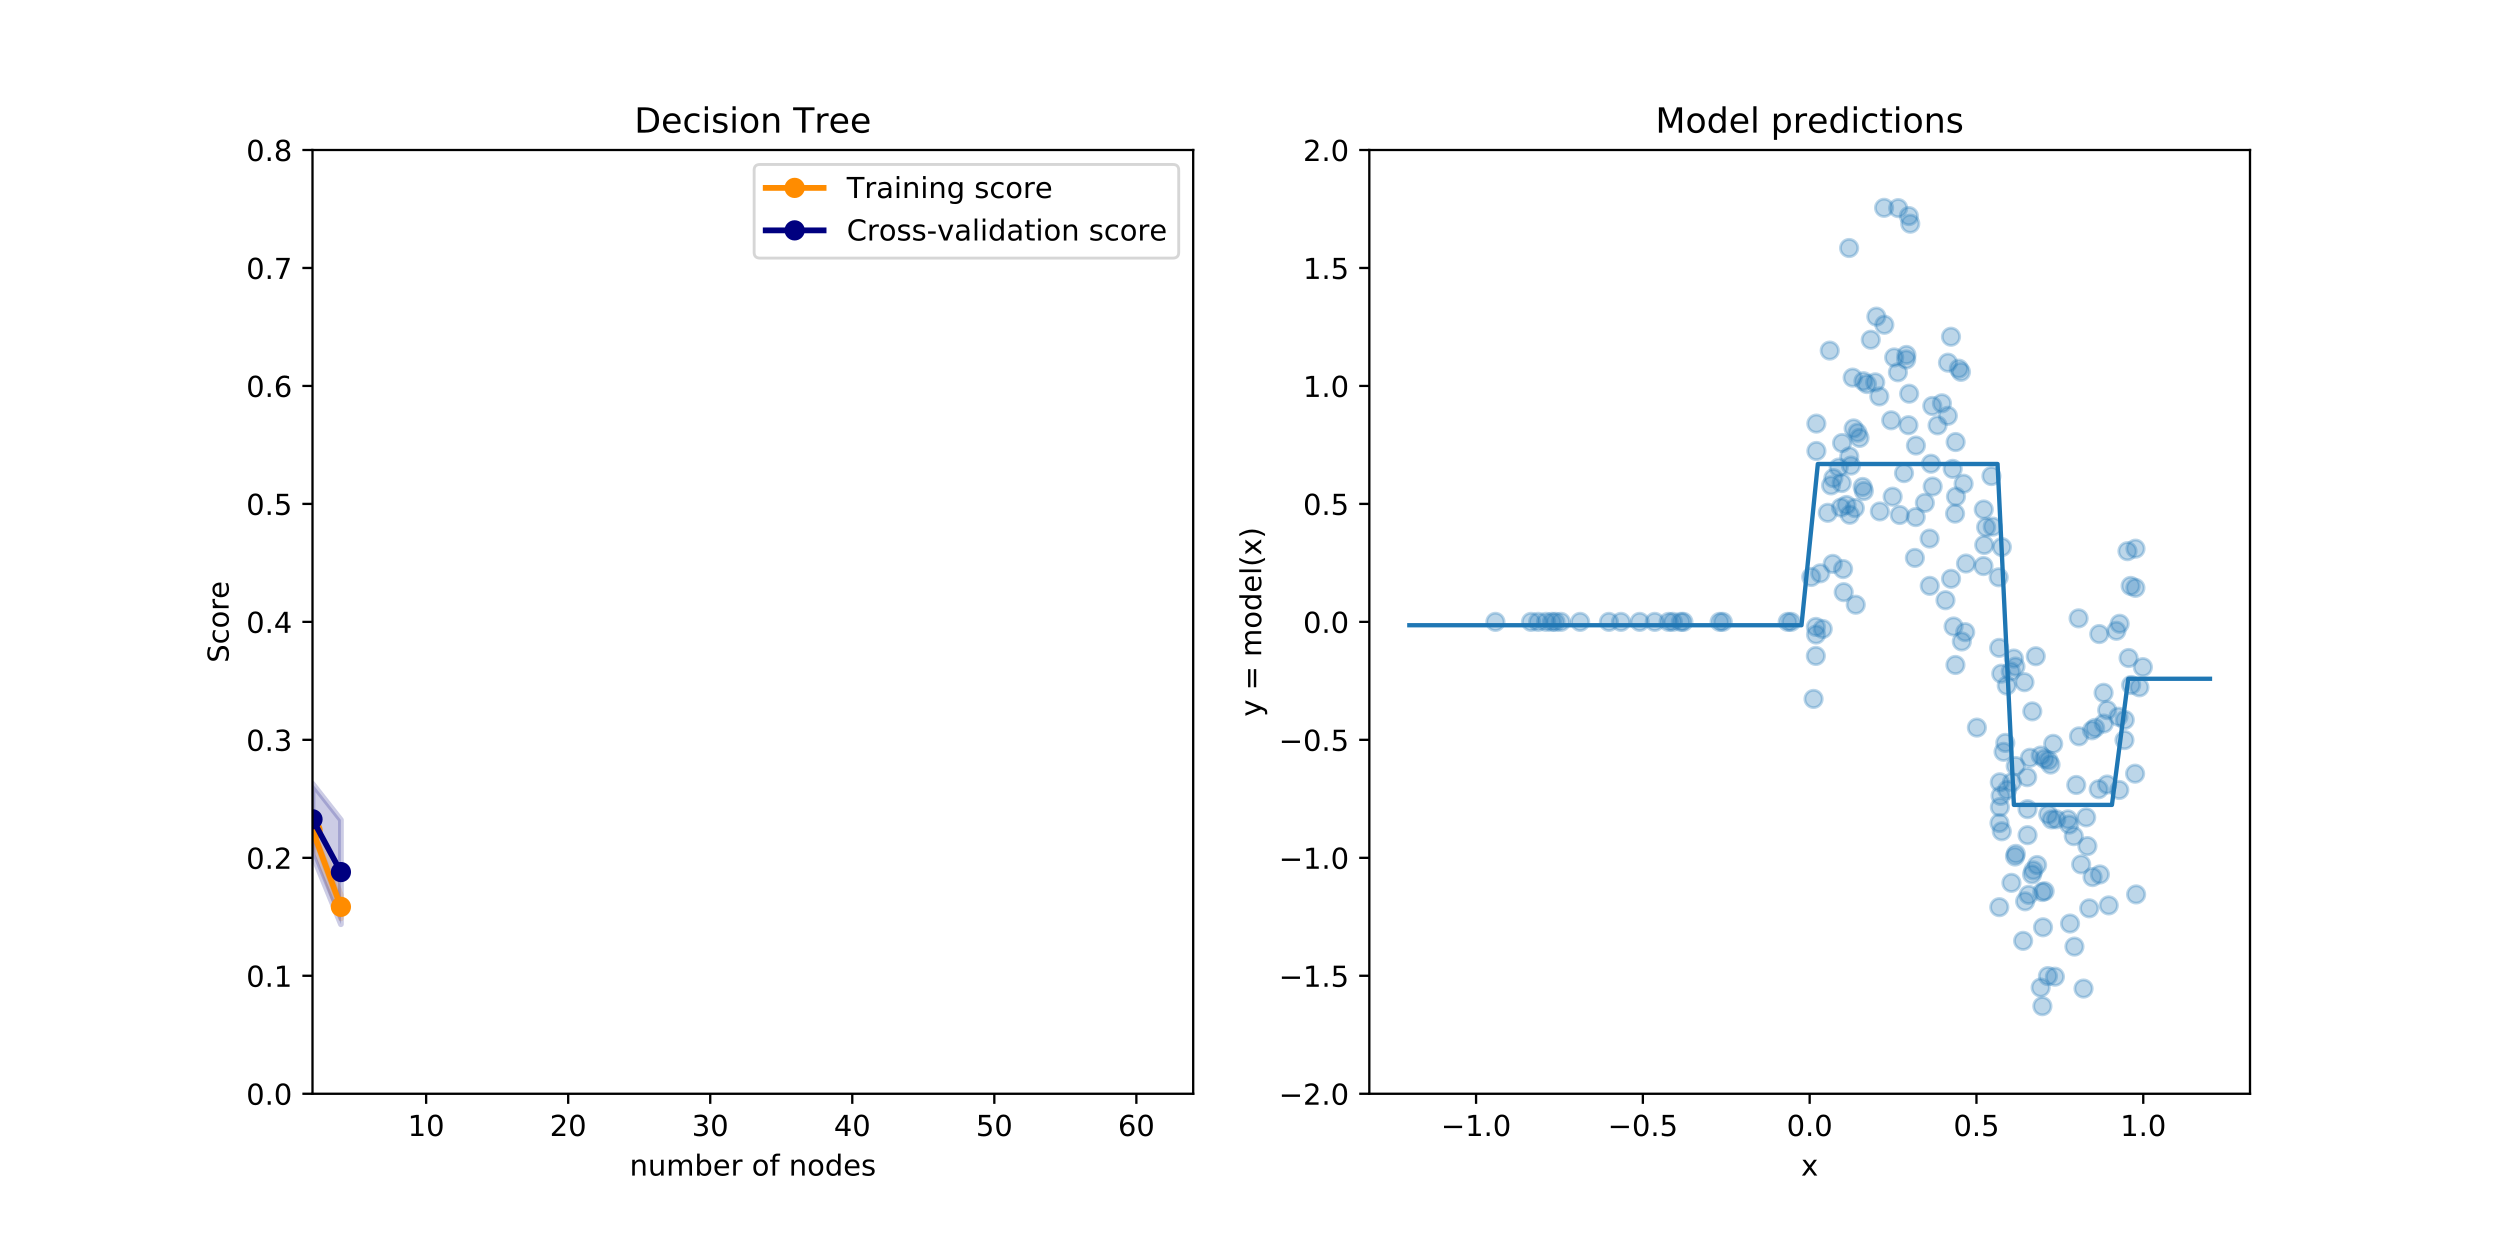 <?xml version="1.0" encoding="utf-8" standalone="no"?>
<!DOCTYPE svg PUBLIC "-//W3C//DTD SVG 1.1//EN"
  "http://www.w3.org/Graphics/SVG/1.1/DTD/svg11.dtd">
<!-- Created with matplotlib (http://matplotlib.org/) -->
<svg height="432pt" version="1.1" viewBox="0 0 864 432" width="864pt" xmlns="http://www.w3.org/2000/svg" xmlns:xlink="http://www.w3.org/1999/xlink">
 <defs>
  <style type="text/css">
*{stroke-linecap:butt;stroke-linejoin:round;}
  </style>
 </defs>
 <g id="figure_1">
  <g id="patch_1">
   <path d="M 0 432 
L 864 432 
L 864 0 
L 0 0 
z
" style="fill:#ffffff;"/>
  </g>
  <g id="axes_1">
   <g id="patch_2">
    <path d="M 108 378 
L 412.364 378 
L 412.364 51.84 
L 108 51.84 
z
" style="fill:#ffffff;"/>
   </g>
   <g id="PolyCollection_1">
    <defs>
     <path d="M 108 -148.341 
L 108 -141.88 
L 117.818 -114.619 
L 117.818 -122.576 
L 117.818 -122.576 
L 108 -148.341 
z
" id="me333895934" style="stroke:#ff8c00;stroke-opacity:0.2;stroke-width:2;"/>
    </defs>
    <g clip-path="url(#p08850ef0f9)">
     <use style="fill:#ff8c00;fill-opacity:0.2;stroke:#ff8c00;stroke-opacity:0.2;stroke-width:2;" x="0" xlink:href="#me333895934" y="432"/>
    </g>
   </g>
   <g id="PolyCollection_2">
    <defs>
     <path d="M 108 -161.126 
L 108 -136.598 
L 117.818 -112.588 
L 117.818 -148.638 
L 117.818 -148.638 
L 108 -161.126 
z
" id="m6a8c4dd2e4" style="stroke:#000080;stroke-opacity:0.2;stroke-width:2;"/>
    </defs>
    <g clip-path="url(#p08850ef0f9)">
     <use style="fill:#000080;fill-opacity:0.2;stroke:#000080;stroke-opacity:0.2;stroke-width:2;" x="0" xlink:href="#m6a8c4dd2e4" y="432"/>
    </g>
   </g>
   <g id="matplotlib.axis_1">
    <g id="xtick_1">
     <g id="line2d_1">
      <defs>
       <path d="M 0 0 
L 0 3.5 
" id="me898755954" style="stroke:#000000;stroke-width:0.8;"/>
      </defs>
      <g>
       <use style="stroke:#000000;stroke-width:0.8;" x="147.273" xlink:href="#me898755954" y="378"/>
      </g>
     </g>
     <g id="text_1">
      <!-- 10 -->
      <defs>
       <path d="M 12.406 8.297 
L 28.516 8.297 
L 28.516 63.922 
L 10.984 60.406 
L 10.984 69.391 
L 28.422 72.906 
L 38.281 72.906 
L 38.281 8.297 
L 54.391 8.297 
L 54.391 0 
L 12.406 0 
z
" id="DejaVuSans-31"/>
       <path d="M 31.781 66.406 
Q 24.172 66.406 20.328 58.906 
Q 16.5 51.422 16.5 36.375 
Q 16.5 21.391 20.328 13.891 
Q 24.172 6.391 31.781 6.391 
Q 39.453 6.391 43.281 13.891 
Q 47.125 21.391 47.125 36.375 
Q 47.125 51.422 43.281 58.906 
Q 39.453 66.406 31.781 66.406 
z
M 31.781 74.219 
Q 44.047 74.219 50.516 64.516 
Q 56.984 54.828 56.984 36.375 
Q 56.984 17.969 50.516 8.266 
Q 44.047 -1.422 31.781 -1.422 
Q 19.531 -1.422 13.062 8.266 
Q 6.594 17.969 6.594 36.375 
Q 6.594 54.828 13.062 64.516 
Q 19.531 74.219 31.781 74.219 
z
" id="DejaVuSans-30"/>
      </defs>
      <g transform="translate(140.91 392.598)scale(0.1 -0.1)">
       <use xlink:href="#DejaVuSans-31"/>
       <use x="63.623" xlink:href="#DejaVuSans-30"/>
      </g>
     </g>
    </g>
    <g id="xtick_2">
     <g id="line2d_2">
      <g>
       <use style="stroke:#000000;stroke-width:0.8;" x="196.364" xlink:href="#me898755954" y="378"/>
      </g>
     </g>
     <g id="text_2">
      <!-- 20 -->
      <defs>
       <path d="M 19.188 8.297 
L 53.609 8.297 
L 53.609 0 
L 7.328 0 
L 7.328 8.297 
Q 12.938 14.109 22.625 23.891 
Q 32.328 33.688 34.812 36.531 
Q 39.547 41.844 41.422 45.531 
Q 43.312 49.219 43.312 52.781 
Q 43.312 58.594 39.234 62.25 
Q 35.156 65.922 28.609 65.922 
Q 23.969 65.922 18.812 64.312 
Q 13.672 62.703 7.812 59.422 
L 7.812 69.391 
Q 13.766 71.781 18.938 73 
Q 24.125 74.219 28.422 74.219 
Q 39.75 74.219 46.484 68.547 
Q 53.219 62.891 53.219 53.422 
Q 53.219 48.922 51.531 44.891 
Q 49.859 40.875 45.406 35.406 
Q 44.188 33.984 37.641 27.219 
Q 31.109 20.453 19.188 8.297 
z
" id="DejaVuSans-32"/>
      </defs>
      <g transform="translate(190.001 392.598)scale(0.1 -0.1)">
       <use xlink:href="#DejaVuSans-32"/>
       <use x="63.623" xlink:href="#DejaVuSans-30"/>
      </g>
     </g>
    </g>
    <g id="xtick_3">
     <g id="line2d_3">
      <g>
       <use style="stroke:#000000;stroke-width:0.8;" x="245.455" xlink:href="#me898755954" y="378"/>
      </g>
     </g>
     <g id="text_3">
      <!-- 30 -->
      <defs>
       <path d="M 40.578 39.312 
Q 47.656 37.797 51.625 33 
Q 55.609 28.219 55.609 21.188 
Q 55.609 10.406 48.188 4.484 
Q 40.766 -1.422 27.094 -1.422 
Q 22.516 -1.422 17.656 -0.516 
Q 12.797 0.391 7.625 2.203 
L 7.625 11.719 
Q 11.719 9.328 16.594 8.109 
Q 21.484 6.891 26.812 6.891 
Q 36.078 6.891 40.938 10.547 
Q 45.797 14.203 45.797 21.188 
Q 45.797 27.641 41.281 31.266 
Q 36.766 34.906 28.719 34.906 
L 20.219 34.906 
L 20.219 43.016 
L 29.109 43.016 
Q 36.375 43.016 40.234 45.922 
Q 44.094 48.828 44.094 54.297 
Q 44.094 59.906 40.109 62.906 
Q 36.141 65.922 28.719 65.922 
Q 24.656 65.922 20.016 65.031 
Q 15.375 64.156 9.812 62.312 
L 9.812 71.094 
Q 15.438 72.656 20.344 73.438 
Q 25.25 74.219 29.594 74.219 
Q 40.828 74.219 47.359 69.109 
Q 53.906 64.016 53.906 55.328 
Q 53.906 49.266 50.438 45.094 
Q 46.969 40.922 40.578 39.312 
z
" id="DejaVuSans-33"/>
      </defs>
      <g transform="translate(239.092 392.598)scale(0.1 -0.1)">
       <use xlink:href="#DejaVuSans-33"/>
       <use x="63.623" xlink:href="#DejaVuSans-30"/>
      </g>
     </g>
    </g>
    <g id="xtick_4">
     <g id="line2d_4">
      <g>
       <use style="stroke:#000000;stroke-width:0.8;" x="294.545" xlink:href="#me898755954" y="378"/>
      </g>
     </g>
     <g id="text_4">
      <!-- 40 -->
      <defs>
       <path d="M 37.797 64.312 
L 12.891 25.391 
L 37.797 25.391 
z
M 35.203 72.906 
L 47.609 72.906 
L 47.609 25.391 
L 58.016 25.391 
L 58.016 17.188 
L 47.609 17.188 
L 47.609 0 
L 37.797 0 
L 37.797 17.188 
L 4.891 17.188 
L 4.891 26.703 
z
" id="DejaVuSans-34"/>
      </defs>
      <g transform="translate(288.183 392.598)scale(0.1 -0.1)">
       <use xlink:href="#DejaVuSans-34"/>
       <use x="63.623" xlink:href="#DejaVuSans-30"/>
      </g>
     </g>
    </g>
    <g id="xtick_5">
     <g id="line2d_5">
      <g>
       <use style="stroke:#000000;stroke-width:0.8;" x="343.636" xlink:href="#me898755954" y="378"/>
      </g>
     </g>
     <g id="text_5">
      <!-- 50 -->
      <defs>
       <path d="M 10.797 72.906 
L 49.516 72.906 
L 49.516 64.594 
L 19.828 64.594 
L 19.828 46.734 
Q 21.969 47.469 24.109 47.828 
Q 26.266 48.188 28.422 48.188 
Q 40.625 48.188 47.75 41.5 
Q 54.891 34.812 54.891 23.391 
Q 54.891 11.625 47.562 5.094 
Q 40.234 -1.422 26.906 -1.422 
Q 22.312 -1.422 17.547 -0.641 
Q 12.797 0.141 7.719 1.703 
L 7.719 11.625 
Q 12.109 9.234 16.797 8.062 
Q 21.484 6.891 26.703 6.891 
Q 35.156 6.891 40.078 11.328 
Q 45.016 15.766 45.016 23.391 
Q 45.016 31 40.078 35.438 
Q 35.156 39.891 26.703 39.891 
Q 22.75 39.891 18.812 39.016 
Q 14.891 38.141 10.797 36.281 
z
" id="DejaVuSans-35"/>
      </defs>
      <g transform="translate(337.274 392.598)scale(0.1 -0.1)">
       <use xlink:href="#DejaVuSans-35"/>
       <use x="63.623" xlink:href="#DejaVuSans-30"/>
      </g>
     </g>
    </g>
    <g id="xtick_6">
     <g id="line2d_6">
      <g>
       <use style="stroke:#000000;stroke-width:0.8;" x="392.727" xlink:href="#me898755954" y="378"/>
      </g>
     </g>
     <g id="text_6">
      <!-- 60 -->
      <defs>
       <path d="M 33.016 40.375 
Q 26.375 40.375 22.484 35.828 
Q 18.609 31.297 18.609 23.391 
Q 18.609 15.531 22.484 10.953 
Q 26.375 6.391 33.016 6.391 
Q 39.656 6.391 43.531 10.953 
Q 47.406 15.531 47.406 23.391 
Q 47.406 31.297 43.531 35.828 
Q 39.656 40.375 33.016 40.375 
z
M 52.594 71.297 
L 52.594 62.312 
Q 48.875 64.062 45.094 64.984 
Q 41.312 65.922 37.594 65.922 
Q 27.828 65.922 22.672 59.328 
Q 17.531 52.734 16.797 39.406 
Q 19.672 43.656 24.016 45.922 
Q 28.375 48.188 33.594 48.188 
Q 44.578 48.188 50.953 41.516 
Q 57.328 34.859 57.328 23.391 
Q 57.328 12.156 50.688 5.359 
Q 44.047 -1.422 33.016 -1.422 
Q 20.359 -1.422 13.672 8.266 
Q 6.984 17.969 6.984 36.375 
Q 6.984 53.656 15.188 63.938 
Q 23.391 74.219 37.203 74.219 
Q 40.922 74.219 44.703 73.484 
Q 48.484 72.75 52.594 71.297 
z
" id="DejaVuSans-36"/>
      </defs>
      <g transform="translate(386.365 392.598)scale(0.1 -0.1)">
       <use xlink:href="#DejaVuSans-36"/>
       <use x="63.623" xlink:href="#DejaVuSans-30"/>
      </g>
     </g>
    </g>
    <g id="text_7">
     <!-- number of nodes -->
     <defs>
      <path d="M 54.891 33.016 
L 54.891 0 
L 45.906 0 
L 45.906 32.719 
Q 45.906 40.484 42.875 44.328 
Q 39.844 48.188 33.797 48.188 
Q 26.516 48.188 22.312 43.547 
Q 18.109 38.922 18.109 30.906 
L 18.109 0 
L 9.078 0 
L 9.078 54.688 
L 18.109 54.688 
L 18.109 46.188 
Q 21.344 51.125 25.703 53.562 
Q 30.078 56 35.797 56 
Q 45.219 56 50.047 50.172 
Q 54.891 44.344 54.891 33.016 
z
" id="DejaVuSans-6e"/>
      <path d="M 8.5 21.578 
L 8.5 54.688 
L 17.484 54.688 
L 17.484 21.922 
Q 17.484 14.156 20.5 10.266 
Q 23.531 6.391 29.594 6.391 
Q 36.859 6.391 41.078 11.031 
Q 45.312 15.672 45.312 23.688 
L 45.312 54.688 
L 54.297 54.688 
L 54.297 0 
L 45.312 0 
L 45.312 8.406 
Q 42.047 3.422 37.719 1 
Q 33.406 -1.422 27.688 -1.422 
Q 18.266 -1.422 13.375 4.438 
Q 8.5 10.297 8.5 21.578 
z
M 31.109 56 
z
" id="DejaVuSans-75"/>
      <path d="M 52 44.188 
Q 55.375 50.25 60.062 53.125 
Q 64.75 56 71.094 56 
Q 79.641 56 84.281 50.016 
Q 88.922 44.047 88.922 33.016 
L 88.922 0 
L 79.891 0 
L 79.891 32.719 
Q 79.891 40.578 77.094 44.375 
Q 74.312 48.188 68.609 48.188 
Q 61.625 48.188 57.562 43.547 
Q 53.516 38.922 53.516 30.906 
L 53.516 0 
L 44.484 0 
L 44.484 32.719 
Q 44.484 40.625 41.703 44.406 
Q 38.922 48.188 33.109 48.188 
Q 26.219 48.188 22.156 43.531 
Q 18.109 38.875 18.109 30.906 
L 18.109 0 
L 9.078 0 
L 9.078 54.688 
L 18.109 54.688 
L 18.109 46.188 
Q 21.188 51.219 25.484 53.609 
Q 29.781 56 35.688 56 
Q 41.656 56 45.828 52.969 
Q 50 49.953 52 44.188 
z
" id="DejaVuSans-6d"/>
      <path d="M 48.688 27.297 
Q 48.688 37.203 44.609 42.844 
Q 40.531 48.484 33.406 48.484 
Q 26.266 48.484 22.188 42.844 
Q 18.109 37.203 18.109 27.297 
Q 18.109 17.391 22.188 11.75 
Q 26.266 6.109 33.406 6.109 
Q 40.531 6.109 44.609 11.75 
Q 48.688 17.391 48.688 27.297 
z
M 18.109 46.391 
Q 20.953 51.266 25.266 53.625 
Q 29.594 56 35.594 56 
Q 45.562 56 51.781 48.094 
Q 58.016 40.188 58.016 27.297 
Q 58.016 14.406 51.781 6.484 
Q 45.562 -1.422 35.594 -1.422 
Q 29.594 -1.422 25.266 0.953 
Q 20.953 3.328 18.109 8.203 
L 18.109 0 
L 9.078 0 
L 9.078 75.984 
L 18.109 75.984 
z
" id="DejaVuSans-62"/>
      <path d="M 56.203 29.594 
L 56.203 25.203 
L 14.891 25.203 
Q 15.484 15.922 20.484 11.062 
Q 25.484 6.203 34.422 6.203 
Q 39.594 6.203 44.453 7.469 
Q 49.312 8.734 54.109 11.281 
L 54.109 2.781 
Q 49.266 0.734 44.188 -0.344 
Q 39.109 -1.422 33.891 -1.422 
Q 20.797 -1.422 13.156 6.188 
Q 5.516 13.812 5.516 26.812 
Q 5.516 40.234 12.766 48.109 
Q 20.016 56 32.328 56 
Q 43.359 56 49.781 48.891 
Q 56.203 41.797 56.203 29.594 
z
M 47.219 32.234 
Q 47.125 39.594 43.094 43.984 
Q 39.062 48.391 32.422 48.391 
Q 24.906 48.391 20.391 44.141 
Q 15.875 39.891 15.188 32.172 
z
" id="DejaVuSans-65"/>
      <path d="M 41.109 46.297 
Q 39.594 47.172 37.812 47.578 
Q 36.031 48 33.891 48 
Q 26.266 48 22.188 43.047 
Q 18.109 38.094 18.109 28.812 
L 18.109 0 
L 9.078 0 
L 9.078 54.688 
L 18.109 54.688 
L 18.109 46.188 
Q 20.953 51.172 25.484 53.578 
Q 30.031 56 36.531 56 
Q 37.453 56 38.578 55.875 
Q 39.703 55.766 41.062 55.516 
z
" id="DejaVuSans-72"/>
      <path id="DejaVuSans-20"/>
      <path d="M 30.609 48.391 
Q 23.391 48.391 19.188 42.75 
Q 14.984 37.109 14.984 27.297 
Q 14.984 17.484 19.156 11.844 
Q 23.344 6.203 30.609 6.203 
Q 37.797 6.203 41.984 11.859 
Q 46.188 17.531 46.188 27.297 
Q 46.188 37.016 41.984 42.703 
Q 37.797 48.391 30.609 48.391 
z
M 30.609 56 
Q 42.328 56 49.016 48.375 
Q 55.719 40.766 55.719 27.297 
Q 55.719 13.875 49.016 6.219 
Q 42.328 -1.422 30.609 -1.422 
Q 18.844 -1.422 12.172 6.219 
Q 5.516 13.875 5.516 27.297 
Q 5.516 40.766 12.172 48.375 
Q 18.844 56 30.609 56 
z
" id="DejaVuSans-6f"/>
      <path d="M 37.109 75.984 
L 37.109 68.5 
L 28.516 68.5 
Q 23.688 68.5 21.797 66.547 
Q 19.922 64.594 19.922 59.516 
L 19.922 54.688 
L 34.719 54.688 
L 34.719 47.703 
L 19.922 47.703 
L 19.922 0 
L 10.891 0 
L 10.891 47.703 
L 2.297 47.703 
L 2.297 54.688 
L 10.891 54.688 
L 10.891 58.5 
Q 10.891 67.625 15.141 71.797 
Q 19.391 75.984 28.609 75.984 
z
" id="DejaVuSans-66"/>
      <path d="M 45.406 46.391 
L 45.406 75.984 
L 54.391 75.984 
L 54.391 0 
L 45.406 0 
L 45.406 8.203 
Q 42.578 3.328 38.25 0.953 
Q 33.938 -1.422 27.875 -1.422 
Q 17.969 -1.422 11.734 6.484 
Q 5.516 14.406 5.516 27.297 
Q 5.516 40.188 11.734 48.094 
Q 17.969 56 27.875 56 
Q 33.938 56 38.25 53.625 
Q 42.578 51.266 45.406 46.391 
z
M 14.797 27.297 
Q 14.797 17.391 18.875 11.75 
Q 22.953 6.109 30.078 6.109 
Q 37.203 6.109 41.297 11.75 
Q 45.406 17.391 45.406 27.297 
Q 45.406 37.203 41.297 42.844 
Q 37.203 48.484 30.078 48.484 
Q 22.953 48.484 18.875 42.844 
Q 14.797 37.203 14.797 27.297 
z
" id="DejaVuSans-64"/>
      <path d="M 44.281 53.078 
L 44.281 44.578 
Q 40.484 46.531 36.375 47.5 
Q 32.281 48.484 27.875 48.484 
Q 21.188 48.484 17.844 46.438 
Q 14.5 44.391 14.5 40.281 
Q 14.5 37.156 16.891 35.375 
Q 19.281 33.594 26.516 31.984 
L 29.594 31.297 
Q 39.156 29.25 43.188 25.516 
Q 47.219 21.781 47.219 15.094 
Q 47.219 7.469 41.188 3.016 
Q 35.156 -1.422 24.609 -1.422 
Q 20.219 -1.422 15.453 -0.562 
Q 10.688 0.297 5.422 2 
L 5.422 11.281 
Q 10.406 8.688 15.234 7.391 
Q 20.062 6.109 24.812 6.109 
Q 31.156 6.109 34.562 8.281 
Q 37.984 10.453 37.984 14.406 
Q 37.984 18.062 35.516 20.016 
Q 33.062 21.969 24.703 23.781 
L 21.578 24.516 
Q 13.234 26.266 9.516 29.906 
Q 5.812 33.547 5.812 39.891 
Q 5.812 47.609 11.281 51.797 
Q 16.75 56 26.812 56 
Q 31.781 56 36.172 55.266 
Q 40.578 54.547 44.281 53.078 
z
" id="DejaVuSans-73"/>
     </defs>
     <g transform="translate(217.587 406.277)scale(0.1 -0.1)">
      <use xlink:href="#DejaVuSans-6e"/>
      <use x="63.379" xlink:href="#DejaVuSans-75"/>
      <use x="126.758" xlink:href="#DejaVuSans-6d"/>
      <use x="224.17" xlink:href="#DejaVuSans-62"/>
      <use x="287.646" xlink:href="#DejaVuSans-65"/>
      <use x="349.17" xlink:href="#DejaVuSans-72"/>
      <use x="390.283" xlink:href="#DejaVuSans-20"/>
      <use x="422.07" xlink:href="#DejaVuSans-6f"/>
      <use x="483.252" xlink:href="#DejaVuSans-66"/>
      <use x="518.457" xlink:href="#DejaVuSans-20"/>
      <use x="550.244" xlink:href="#DejaVuSans-6e"/>
      <use x="613.623" xlink:href="#DejaVuSans-6f"/>
      <use x="674.805" xlink:href="#DejaVuSans-64"/>
      <use x="738.281" xlink:href="#DejaVuSans-65"/>
      <use x="799.805" xlink:href="#DejaVuSans-73"/>
     </g>
    </g>
   </g>
   <g id="matplotlib.axis_2">
    <g id="ytick_1">
     <g id="line2d_7">
      <defs>
       <path d="M 0 0 
L -3.5 0 
" id="mc7938f1881" style="stroke:#000000;stroke-width:0.8;"/>
      </defs>
      <g>
       <use style="stroke:#000000;stroke-width:0.8;" x="108" xlink:href="#mc7938f1881" y="378"/>
      </g>
     </g>
     <g id="text_8">
      <!-- 0.0 -->
      <defs>
       <path d="M 10.688 12.406 
L 21 12.406 
L 21 0 
L 10.688 0 
z
" id="DejaVuSans-2e"/>
      </defs>
      <g transform="translate(85.097 381.799)scale(0.1 -0.1)">
       <use xlink:href="#DejaVuSans-30"/>
       <use x="63.623" xlink:href="#DejaVuSans-2e"/>
       <use x="95.41" xlink:href="#DejaVuSans-30"/>
      </g>
     </g>
    </g>
    <g id="ytick_2">
     <g id="line2d_8">
      <g>
       <use style="stroke:#000000;stroke-width:0.8;" x="108" xlink:href="#mc7938f1881" y="337.23"/>
      </g>
     </g>
     <g id="text_9">
      <!-- 0.1 -->
      <g transform="translate(85.097 341.029)scale(0.1 -0.1)">
       <use xlink:href="#DejaVuSans-30"/>
       <use x="63.623" xlink:href="#DejaVuSans-2e"/>
       <use x="95.41" xlink:href="#DejaVuSans-31"/>
      </g>
     </g>
    </g>
    <g id="ytick_3">
     <g id="line2d_9">
      <g>
       <use style="stroke:#000000;stroke-width:0.8;" x="108" xlink:href="#mc7938f1881" y="296.46"/>
      </g>
     </g>
     <g id="text_10">
      <!-- 0.2 -->
      <g transform="translate(85.097 300.259)scale(0.1 -0.1)">
       <use xlink:href="#DejaVuSans-30"/>
       <use x="63.623" xlink:href="#DejaVuSans-2e"/>
       <use x="95.41" xlink:href="#DejaVuSans-32"/>
      </g>
     </g>
    </g>
    <g id="ytick_4">
     <g id="line2d_10">
      <g>
       <use style="stroke:#000000;stroke-width:0.8;" x="108" xlink:href="#mc7938f1881" y="255.69"/>
      </g>
     </g>
     <g id="text_11">
      <!-- 0.3 -->
      <g transform="translate(85.097 259.489)scale(0.1 -0.1)">
       <use xlink:href="#DejaVuSans-30"/>
       <use x="63.623" xlink:href="#DejaVuSans-2e"/>
       <use x="95.41" xlink:href="#DejaVuSans-33"/>
      </g>
     </g>
    </g>
    <g id="ytick_5">
     <g id="line2d_11">
      <g>
       <use style="stroke:#000000;stroke-width:0.8;" x="108" xlink:href="#mc7938f1881" y="214.92"/>
      </g>
     </g>
     <g id="text_12">
      <!-- 0.4 -->
      <g transform="translate(85.097 218.719)scale(0.1 -0.1)">
       <use xlink:href="#DejaVuSans-30"/>
       <use x="63.623" xlink:href="#DejaVuSans-2e"/>
       <use x="95.41" xlink:href="#DejaVuSans-34"/>
      </g>
     </g>
    </g>
    <g id="ytick_6">
     <g id="line2d_12">
      <g>
       <use style="stroke:#000000;stroke-width:0.8;" x="108" xlink:href="#mc7938f1881" y="174.15"/>
      </g>
     </g>
     <g id="text_13">
      <!-- 0.5 -->
      <g transform="translate(85.097 177.949)scale(0.1 -0.1)">
       <use xlink:href="#DejaVuSans-30"/>
       <use x="63.623" xlink:href="#DejaVuSans-2e"/>
       <use x="95.41" xlink:href="#DejaVuSans-35"/>
      </g>
     </g>
    </g>
    <g id="ytick_7">
     <g id="line2d_13">
      <g>
       <use style="stroke:#000000;stroke-width:0.8;" x="108" xlink:href="#mc7938f1881" y="133.38"/>
      </g>
     </g>
     <g id="text_14">
      <!-- 0.6 -->
      <g transform="translate(85.097 137.179)scale(0.1 -0.1)">
       <use xlink:href="#DejaVuSans-30"/>
       <use x="63.623" xlink:href="#DejaVuSans-2e"/>
       <use x="95.41" xlink:href="#DejaVuSans-36"/>
      </g>
     </g>
    </g>
    <g id="ytick_8">
     <g id="line2d_14">
      <g>
       <use style="stroke:#000000;stroke-width:0.8;" x="108" xlink:href="#mc7938f1881" y="92.61"/>
      </g>
     </g>
     <g id="text_15">
      <!-- 0.7 -->
      <defs>
       <path d="M 8.203 72.906 
L 55.078 72.906 
L 55.078 68.703 
L 28.609 0 
L 18.312 0 
L 43.219 64.594 
L 8.203 64.594 
z
" id="DejaVuSans-37"/>
      </defs>
      <g transform="translate(85.097 96.409)scale(0.1 -0.1)">
       <use xlink:href="#DejaVuSans-30"/>
       <use x="63.623" xlink:href="#DejaVuSans-2e"/>
       <use x="95.41" xlink:href="#DejaVuSans-37"/>
      </g>
     </g>
    </g>
    <g id="ytick_9">
     <g id="line2d_15">
      <g>
       <use style="stroke:#000000;stroke-width:0.8;" x="108" xlink:href="#mc7938f1881" y="51.84"/>
      </g>
     </g>
     <g id="text_16">
      <!-- 0.8 -->
      <defs>
       <path d="M 31.781 34.625 
Q 24.75 34.625 20.719 30.859 
Q 16.703 27.094 16.703 20.516 
Q 16.703 13.922 20.719 10.156 
Q 24.75 6.391 31.781 6.391 
Q 38.812 6.391 42.859 10.172 
Q 46.922 13.969 46.922 20.516 
Q 46.922 27.094 42.891 30.859 
Q 38.875 34.625 31.781 34.625 
z
M 21.922 38.812 
Q 15.578 40.375 12.031 44.719 
Q 8.5 49.078 8.5 55.328 
Q 8.5 64.062 14.719 69.141 
Q 20.953 74.219 31.781 74.219 
Q 42.672 74.219 48.875 69.141 
Q 55.078 64.062 55.078 55.328 
Q 55.078 49.078 51.531 44.719 
Q 48 40.375 41.703 38.812 
Q 48.828 37.156 52.797 32.312 
Q 56.781 27.484 56.781 20.516 
Q 56.781 9.906 50.312 4.234 
Q 43.844 -1.422 31.781 -1.422 
Q 19.734 -1.422 13.25 4.234 
Q 6.781 9.906 6.781 20.516 
Q 6.781 27.484 10.781 32.312 
Q 14.797 37.156 21.922 38.812 
z
M 18.312 54.391 
Q 18.312 48.734 21.844 45.562 
Q 25.391 42.391 31.781 42.391 
Q 38.141 42.391 41.719 45.562 
Q 45.312 48.734 45.312 54.391 
Q 45.312 60.062 41.719 63.234 
Q 38.141 66.406 31.781 66.406 
Q 25.391 66.406 21.844 63.234 
Q 18.312 60.062 18.312 54.391 
z
" id="DejaVuSans-38"/>
      </defs>
      <g transform="translate(85.097 55.639)scale(0.1 -0.1)">
       <use xlink:href="#DejaVuSans-30"/>
       <use x="63.623" xlink:href="#DejaVuSans-2e"/>
       <use x="95.41" xlink:href="#DejaVuSans-38"/>
      </g>
     </g>
    </g>
    <g id="text_17">
     <!-- Score -->
     <defs>
      <path d="M 53.516 70.516 
L 53.516 60.891 
Q 47.906 63.578 42.922 64.891 
Q 37.938 66.219 33.297 66.219 
Q 25.25 66.219 20.875 63.094 
Q 16.5 59.969 16.5 54.203 
Q 16.5 49.359 19.406 46.891 
Q 22.312 44.438 30.422 42.922 
L 36.375 41.703 
Q 47.406 39.594 52.656 34.297 
Q 57.906 29 57.906 20.125 
Q 57.906 9.516 50.797 4.047 
Q 43.703 -1.422 29.984 -1.422 
Q 24.812 -1.422 18.969 -0.25 
Q 13.141 0.922 6.891 3.219 
L 6.891 13.375 
Q 12.891 10.016 18.656 8.297 
Q 24.422 6.594 29.984 6.594 
Q 38.422 6.594 43.016 9.906 
Q 47.609 13.234 47.609 19.391 
Q 47.609 24.75 44.312 27.781 
Q 41.016 30.812 33.5 32.328 
L 27.484 33.5 
Q 16.453 35.688 11.516 40.375 
Q 6.594 45.062 6.594 53.422 
Q 6.594 63.094 13.406 68.656 
Q 20.219 74.219 32.172 74.219 
Q 37.312 74.219 42.625 73.281 
Q 47.953 72.359 53.516 70.516 
z
" id="DejaVuSans-53"/>
      <path d="M 48.781 52.594 
L 48.781 44.188 
Q 44.969 46.297 41.141 47.344 
Q 37.312 48.391 33.406 48.391 
Q 24.656 48.391 19.812 42.844 
Q 14.984 37.312 14.984 27.297 
Q 14.984 17.281 19.812 11.734 
Q 24.656 6.203 33.406 6.203 
Q 37.312 6.203 41.141 7.25 
Q 44.969 8.297 48.781 10.406 
L 48.781 2.094 
Q 45.016 0.344 40.984 -0.531 
Q 36.969 -1.422 32.422 -1.422 
Q 20.062 -1.422 12.781 6.344 
Q 5.516 14.109 5.516 27.297 
Q 5.516 40.672 12.859 48.328 
Q 20.219 56 33.016 56 
Q 37.156 56 41.109 55.141 
Q 45.062 54.297 48.781 52.594 
z
" id="DejaVuSans-63"/>
     </defs>
     <g transform="translate(79.017 229.033)rotate(-90)scale(0.1 -0.1)">
      <use xlink:href="#DejaVuSans-53"/>
      <use x="63.477" xlink:href="#DejaVuSans-63"/>
      <use x="118.457" xlink:href="#DejaVuSans-6f"/>
      <use x="179.639" xlink:href="#DejaVuSans-72"/>
      <use x="220.721" xlink:href="#DejaVuSans-65"/>
     </g>
    </g>
   </g>
   <g id="line2d_16">
    <path clip-path="url(#p08850ef0f9)" d="M 108 286.889 
L 117.818 313.403 
" style="fill:none;stroke:#ff8c00;stroke-linecap:square;stroke-width:2;"/>
    <defs>
     <path d="M 0 3 
C 0.796 3 1.559 2.684 2.121 2.121 
C 2.684 1.559 3 0.796 3 0 
C 3 -0.796 2.684 -1.559 2.121 -2.121 
C 1.559 -2.684 0.796 -3 0 -3 
C -0.796 -3 -1.559 -2.684 -2.121 -2.121 
C -2.684 -1.559 -3 -0.796 -3 0 
C -3 0.796 -2.684 1.559 -2.121 2.121 
C -1.559 2.684 -0.796 3 0 3 
z
" id="m73bd26783a" style="stroke:#ff8c00;"/>
    </defs>
    <g clip-path="url(#p08850ef0f9)">
     <use style="fill:#ff8c00;stroke:#ff8c00;" x="108" xlink:href="#m73bd26783a" y="286.889"/>
     <use style="fill:#ff8c00;stroke:#ff8c00;" x="117.818" xlink:href="#m73bd26783a" y="313.403"/>
    </g>
   </g>
   <g id="line2d_17">
    <path clip-path="url(#p08850ef0f9)" d="M 108 283.138 
L 117.818 301.387 
" style="fill:none;stroke:#000080;stroke-linecap:square;stroke-width:2;"/>
    <defs>
     <path d="M 0 3 
C 0.796 3 1.559 2.684 2.121 2.121 
C 2.684 1.559 3 0.796 3 0 
C 3 -0.796 2.684 -1.559 2.121 -2.121 
C 1.559 -2.684 0.796 -3 0 -3 
C -0.796 -3 -1.559 -2.684 -2.121 -2.121 
C -2.684 -1.559 -3 -0.796 -3 0 
C -3 0.796 -2.684 1.559 -2.121 2.121 
C -1.559 2.684 -0.796 3 0 3 
z
" id="mab09ea4d91" style="stroke:#000080;"/>
    </defs>
    <g clip-path="url(#p08850ef0f9)">
     <use style="fill:#000080;stroke:#000080;" x="108" xlink:href="#mab09ea4d91" y="283.138"/>
     <use style="fill:#000080;stroke:#000080;" x="117.818" xlink:href="#mab09ea4d91" y="301.387"/>
    </g>
   </g>
   <g id="patch_3">
    <path d="M 108 378 
L 108 51.84 
" style="fill:none;stroke:#000000;stroke-linecap:square;stroke-linejoin:miter;stroke-width:0.8;"/>
   </g>
   <g id="patch_4">
    <path d="M 412.364 378 
L 412.364 51.84 
" style="fill:none;stroke:#000000;stroke-linecap:square;stroke-linejoin:miter;stroke-width:0.8;"/>
   </g>
   <g id="patch_5">
    <path d="M 108 378 
L 412.364 378 
" style="fill:none;stroke:#000000;stroke-linecap:square;stroke-linejoin:miter;stroke-width:0.8;"/>
   </g>
   <g id="patch_6">
    <path d="M 108 51.84 
L 412.364 51.84 
" style="fill:none;stroke:#000000;stroke-linecap:square;stroke-linejoin:miter;stroke-width:0.8;"/>
   </g>
   <g id="text_18">
    <!-- Decision Tree -->
    <defs>
     <path d="M 19.672 64.797 
L 19.672 8.109 
L 31.594 8.109 
Q 46.688 8.109 53.688 14.938 
Q 60.688 21.781 60.688 36.531 
Q 60.688 51.172 53.688 57.984 
Q 46.688 64.797 31.594 64.797 
z
M 9.812 72.906 
L 30.078 72.906 
Q 51.266 72.906 61.172 64.094 
Q 71.094 55.281 71.094 36.531 
Q 71.094 17.672 61.125 8.828 
Q 51.172 0 30.078 0 
L 9.812 0 
z
" id="DejaVuSans-44"/>
     <path d="M 9.422 54.688 
L 18.406 54.688 
L 18.406 0 
L 9.422 0 
z
M 9.422 75.984 
L 18.406 75.984 
L 18.406 64.594 
L 9.422 64.594 
z
" id="DejaVuSans-69"/>
     <path d="M -0.297 72.906 
L 61.375 72.906 
L 61.375 64.594 
L 35.5 64.594 
L 35.5 0 
L 25.594 0 
L 25.594 64.594 
L -0.297 64.594 
z
" id="DejaVuSans-54"/>
    </defs>
    <g transform="translate(219.231 45.84)scale(0.12 -0.12)">
     <use xlink:href="#DejaVuSans-44"/>
     <use x="77.002" xlink:href="#DejaVuSans-65"/>
     <use x="138.525" xlink:href="#DejaVuSans-63"/>
     <use x="193.506" xlink:href="#DejaVuSans-69"/>
     <use x="221.289" xlink:href="#DejaVuSans-73"/>
     <use x="273.389" xlink:href="#DejaVuSans-69"/>
     <use x="301.172" xlink:href="#DejaVuSans-6f"/>
     <use x="362.354" xlink:href="#DejaVuSans-6e"/>
     <use x="425.732" xlink:href="#DejaVuSans-20"/>
     <use x="457.52" xlink:href="#DejaVuSans-54"/>
     <use x="518.385" xlink:href="#DejaVuSans-72"/>
     <use x="559.467" xlink:href="#DejaVuSans-65"/>
     <use x="620.99" xlink:href="#DejaVuSans-65"/>
    </g>
   </g>
   <g id="legend_1">
    <g id="patch_7">
     <path d="M 262.631 89.196 
L 405.364 89.196 
Q 407.364 89.196 407.364 87.196 
L 407.364 58.84 
Q 407.364 56.84 405.364 56.84 
L 262.631 56.84 
Q 260.631 56.84 260.631 58.84 
L 260.631 87.196 
Q 260.631 89.196 262.631 89.196 
z
" style="fill:#ffffff;opacity:0.8;stroke:#cccccc;stroke-linejoin:miter;"/>
    </g>
    <g id="line2d_18">
     <path d="M 264.631 64.938 
L 284.631 64.938 
" style="fill:none;stroke:#ff8c00;stroke-linecap:square;stroke-width:2;"/>
    </g>
    <g id="line2d_19">
     <g>
      <use style="fill:#ff8c00;stroke:#ff8c00;" x="274.631" xlink:href="#m73bd26783a" y="64.938"/>
     </g>
    </g>
    <g id="text_19">
     <!-- Training score -->
     <defs>
      <path d="M 34.281 27.484 
Q 23.391 27.484 19.188 25 
Q 14.984 22.516 14.984 16.5 
Q 14.984 11.719 18.141 8.906 
Q 21.297 6.109 26.703 6.109 
Q 34.188 6.109 38.703 11.406 
Q 43.219 16.703 43.219 25.484 
L 43.219 27.484 
z
M 52.203 31.203 
L 52.203 0 
L 43.219 0 
L 43.219 8.297 
Q 40.141 3.328 35.547 0.953 
Q 30.953 -1.422 24.312 -1.422 
Q 15.922 -1.422 10.953 3.297 
Q 6 8.016 6 15.922 
Q 6 25.141 12.172 29.828 
Q 18.359 34.516 30.609 34.516 
L 43.219 34.516 
L 43.219 35.406 
Q 43.219 41.609 39.141 45 
Q 35.062 48.391 27.688 48.391 
Q 23 48.391 18.547 47.266 
Q 14.109 46.141 10.016 43.891 
L 10.016 52.203 
Q 14.938 54.109 19.578 55.047 
Q 24.219 56 28.609 56 
Q 40.484 56 46.344 49.844 
Q 52.203 43.703 52.203 31.203 
z
" id="DejaVuSans-61"/>
      <path d="M 45.406 27.984 
Q 45.406 37.75 41.375 43.109 
Q 37.359 48.484 30.078 48.484 
Q 22.859 48.484 18.828 43.109 
Q 14.797 37.75 14.797 27.984 
Q 14.797 18.266 18.828 12.891 
Q 22.859 7.516 30.078 7.516 
Q 37.359 7.516 41.375 12.891 
Q 45.406 18.266 45.406 27.984 
z
M 54.391 6.781 
Q 54.391 -7.172 48.188 -13.984 
Q 42 -20.797 29.203 -20.797 
Q 24.469 -20.797 20.266 -20.094 
Q 16.062 -19.391 12.109 -17.922 
L 12.109 -9.188 
Q 16.062 -11.328 19.922 -12.344 
Q 23.781 -13.375 27.781 -13.375 
Q 36.625 -13.375 41.016 -8.766 
Q 45.406 -4.156 45.406 5.172 
L 45.406 9.625 
Q 42.625 4.781 38.281 2.391 
Q 33.938 0 27.875 0 
Q 17.828 0 11.672 7.656 
Q 5.516 15.328 5.516 27.984 
Q 5.516 40.672 11.672 48.328 
Q 17.828 56 27.875 56 
Q 33.938 56 38.281 53.609 
Q 42.625 51.219 45.406 46.391 
L 45.406 54.688 
L 54.391 54.688 
z
" id="DejaVuSans-67"/>
     </defs>
     <g transform="translate(292.631 68.438)scale(0.1 -0.1)">
      <use xlink:href="#DejaVuSans-54"/>
      <use x="60.865" xlink:href="#DejaVuSans-72"/>
      <use x="101.979" xlink:href="#DejaVuSans-61"/>
      <use x="163.258" xlink:href="#DejaVuSans-69"/>
      <use x="191.041" xlink:href="#DejaVuSans-6e"/>
      <use x="254.42" xlink:href="#DejaVuSans-69"/>
      <use x="282.203" xlink:href="#DejaVuSans-6e"/>
      <use x="345.582" xlink:href="#DejaVuSans-67"/>
      <use x="409.059" xlink:href="#DejaVuSans-20"/>
      <use x="440.846" xlink:href="#DejaVuSans-73"/>
      <use x="492.945" xlink:href="#DejaVuSans-63"/>
      <use x="547.926" xlink:href="#DejaVuSans-6f"/>
      <use x="609.107" xlink:href="#DejaVuSans-72"/>
      <use x="650.189" xlink:href="#DejaVuSans-65"/>
     </g>
    </g>
    <g id="line2d_20">
     <path d="M 264.631 79.617 
L 284.631 79.617 
" style="fill:none;stroke:#000080;stroke-linecap:square;stroke-width:2;"/>
    </g>
    <g id="line2d_21">
     <g>
      <use style="fill:#000080;stroke:#000080;" x="274.631" xlink:href="#mab09ea4d91" y="79.617"/>
     </g>
    </g>
    <g id="text_20">
     <!-- Cross-validation score -->
     <defs>
      <path d="M 64.406 67.281 
L 64.406 56.891 
Q 59.422 61.531 53.781 63.812 
Q 48.141 66.109 41.797 66.109 
Q 29.297 66.109 22.656 58.469 
Q 16.016 50.828 16.016 36.375 
Q 16.016 21.969 22.656 14.328 
Q 29.297 6.688 41.797 6.688 
Q 48.141 6.688 53.781 8.984 
Q 59.422 11.281 64.406 15.922 
L 64.406 5.609 
Q 59.234 2.094 53.438 0.328 
Q 47.656 -1.422 41.219 -1.422 
Q 24.656 -1.422 15.125 8.703 
Q 5.609 18.844 5.609 36.375 
Q 5.609 53.953 15.125 64.078 
Q 24.656 74.219 41.219 74.219 
Q 47.75 74.219 53.531 72.484 
Q 59.328 70.75 64.406 67.281 
z
" id="DejaVuSans-43"/>
      <path d="M 4.891 31.391 
L 31.203 31.391 
L 31.203 23.391 
L 4.891 23.391 
z
" id="DejaVuSans-2d"/>
      <path d="M 2.984 54.688 
L 12.5 54.688 
L 29.594 8.797 
L 46.688 54.688 
L 56.203 54.688 
L 35.688 0 
L 23.484 0 
z
" id="DejaVuSans-76"/>
      <path d="M 9.422 75.984 
L 18.406 75.984 
L 18.406 0 
L 9.422 0 
z
" id="DejaVuSans-6c"/>
      <path d="M 18.312 70.219 
L 18.312 54.688 
L 36.812 54.688 
L 36.812 47.703 
L 18.312 47.703 
L 18.312 18.016 
Q 18.312 11.328 20.141 9.422 
Q 21.969 7.516 27.594 7.516 
L 36.812 7.516 
L 36.812 0 
L 27.594 0 
Q 17.188 0 13.234 3.875 
Q 9.281 7.766 9.281 18.016 
L 9.281 47.703 
L 2.688 47.703 
L 2.688 54.688 
L 9.281 54.688 
L 9.281 70.219 
z
" id="DejaVuSans-74"/>
     </defs>
     <g transform="translate(292.631 83.117)scale(0.1 -0.1)">
      <use xlink:href="#DejaVuSans-43"/>
      <use x="69.824" xlink:href="#DejaVuSans-72"/>
      <use x="110.906" xlink:href="#DejaVuSans-6f"/>
      <use x="172.088" xlink:href="#DejaVuSans-73"/>
      <use x="224.188" xlink:href="#DejaVuSans-73"/>
      <use x="276.287" xlink:href="#DejaVuSans-2d"/>
      <use x="312.34" xlink:href="#DejaVuSans-76"/>
      <use x="371.52" xlink:href="#DejaVuSans-61"/>
      <use x="432.799" xlink:href="#DejaVuSans-6c"/>
      <use x="460.582" xlink:href="#DejaVuSans-69"/>
      <use x="488.365" xlink:href="#DejaVuSans-64"/>
      <use x="551.842" xlink:href="#DejaVuSans-61"/>
      <use x="613.121" xlink:href="#DejaVuSans-74"/>
      <use x="652.33" xlink:href="#DejaVuSans-69"/>
      <use x="680.113" xlink:href="#DejaVuSans-6f"/>
      <use x="741.295" xlink:href="#DejaVuSans-6e"/>
      <use x="804.674" xlink:href="#DejaVuSans-20"/>
      <use x="836.461" xlink:href="#DejaVuSans-73"/>
      <use x="888.561" xlink:href="#DejaVuSans-63"/>
      <use x="943.541" xlink:href="#DejaVuSans-6f"/>
      <use x="1004.723" xlink:href="#DejaVuSans-72"/>
      <use x="1045.805" xlink:href="#DejaVuSans-65"/>
     </g>
    </g>
   </g>
  </g>
  <g id="axes_2">
   <g id="patch_8">
    <path d="M 473.236 378 
L 777.6 378 
L 777.6 51.84 
L 473.236 51.84 
z
" style="fill:#ffffff;"/>
   </g>
   <g id="PathCollection_1">
    <defs>
     <path d="M 0 3 
C 0.796 3 1.559 2.684 2.121 2.121 
C 2.684 1.559 3 0.796 3 0 
C 3 -0.796 2.684 -1.559 2.121 -2.121 
C 1.559 -2.684 0.796 -3 0 -3 
C -0.796 -3 -1.559 -2.684 -2.121 -2.121 
C -2.684 -1.559 -3 -0.796 -3 0 
C -3 0.796 -2.684 1.559 -2.121 2.121 
C -1.559 2.684 -0.796 3 0 3 
z
" id="m83c4eb96ae" style="stroke:#1f77b4;stroke-opacity:0.3;"/>
    </defs>
    <g clip-path="url(#p754072c310)">
     <use style="fill:#1f77b4;fill-opacity:0.3;stroke:#1f77b4;stroke-opacity:0.3;" x="662.146" xlink:href="#m83c4eb96ae" y="153.981"/>
     <use style="fill:#1f77b4;fill-opacity:0.3;stroke:#1f77b4;stroke-opacity:0.3;" x="627.736" xlink:href="#m83c4eb96ae" y="146.398"/>
     <use style="fill:#1f77b4;fill-opacity:0.3;stroke:#1f77b4;stroke-opacity:0.3;" x="694.91" xlink:href="#m83c4eb96ae" y="232.064"/>
     <use style="fill:#1f77b4;fill-opacity:0.3;stroke:#1f77b4;stroke-opacity:0.3;" x="642.648" xlink:href="#m83c4eb96ae" y="151.345"/>
     <use style="fill:#1f77b4;fill-opacity:0.3;stroke:#1f77b4;stroke-opacity:0.3;" x="639.276" xlink:href="#m83c4eb96ae" y="177.908"/>
     <use style="fill:#1f77b4;fill-opacity:0.3;stroke:#1f77b4;stroke-opacity:0.3;" x="635.463" xlink:href="#m83c4eb96ae" y="161.594"/>
     <use style="fill:#1f77b4;fill-opacity:0.3;stroke:#1f77b4;stroke-opacity:0.3;" x="735.26" xlink:href="#m83c4eb96ae" y="190.486"/>
     <use style="fill:#1f77b4;fill-opacity:0.3;stroke:#1f77b4;stroke-opacity:0.3;" x="686.394" xlink:href="#m83c4eb96ae" y="182.21"/>
     <use style="fill:#1f77b4;fill-opacity:0.3;stroke:#1f77b4;stroke-opacity:0.3;" x="633.392" xlink:href="#m83c4eb96ae" y="194.869"/>
     <use style="fill:#1f77b4;fill-opacity:0.3;stroke:#1f77b4;stroke-opacity:0.3;" x="696.386" xlink:href="#m83c4eb96ae" y="296.013"/>
     <use style="fill:#1f77b4;fill-opacity:0.3;stroke:#1f77b4;stroke-opacity:0.3;" x="627.631" xlink:href="#m83c4eb96ae" y="219.304"/>
     <use style="fill:#1f77b4;fill-opacity:0.3;stroke:#1f77b4;stroke-opacity:0.3;" x="691.819" xlink:href="#m83c4eb96ae" y="287.293"/>
     <use style="fill:#1f77b4;fill-opacity:0.3;stroke:#1f77b4;stroke-opacity:0.3;" x="708.663" xlink:href="#m83c4eb96ae" y="264.24"/>
     <use style="fill:#1f77b4;fill-opacity:0.3;stroke:#1f77b4;stroke-opacity:0.3;" x="721.41" xlink:href="#m83c4eb96ae" y="292.409"/>
     <use style="fill:#1f77b4;fill-opacity:0.3;stroke:#1f77b4;stroke-opacity:0.3;" x="631.683" xlink:href="#m83c4eb96ae" y="177.223"/>
     <use style="fill:#1f77b4;fill-opacity:0.3;stroke:#1f77b4;stroke-opacity:0.3;" x="666.866" xlink:href="#m83c4eb96ae" y="186.132"/>
     <use style="fill:#1f77b4;fill-opacity:0.3;stroke:#1f77b4;stroke-opacity:0.3;" x="671.131" xlink:href="#m83c4eb96ae" y="139.382"/>
     <use style="fill:#1f77b4;fill-opacity:0.3;stroke:#1f77b4;stroke-opacity:0.3;" x="619.005" xlink:href="#m83c4eb96ae" y="214.92"/>
     <use style="fill:#1f77b4;fill-opacity:0.3;stroke:#1f77b4;stroke-opacity:0.3;" x="639.693" xlink:href="#m83c4eb96ae" y="160.903"/>
     <use style="fill:#1f77b4;fill-opacity:0.3;stroke:#1f77b4;stroke-opacity:0.3;" x="696.544" xlink:href="#m83c4eb96ae" y="230.366"/>
     <use style="fill:#1f77b4;fill-opacity:0.3;stroke:#1f77b4;stroke-opacity:0.3;" x="656.015" xlink:href="#m83c4eb96ae" y="71.925"/>
     <use style="fill:#1f77b4;fill-opacity:0.3;stroke:#1f77b4;stroke-opacity:0.3;" x="701.086" xlink:href="#m83c4eb96ae" y="309.262"/>
     <use style="fill:#1f77b4;fill-opacity:0.3;stroke:#1f77b4;stroke-opacity:0.3;" x="581.779" xlink:href="#m83c4eb96ae" y="214.92"/>
     <use style="fill:#1f77b4;fill-opacity:0.3;stroke:#1f77b4;stroke-opacity:0.3;" x="651.137" xlink:href="#m83c4eb96ae" y="71.825"/>
     <use style="fill:#1f77b4;fill-opacity:0.3;stroke:#1f77b4;stroke-opacity:0.3;" x="702.736" xlink:href="#m83c4eb96ae" y="300.819"/>
     <use style="fill:#1f77b4;fill-opacity:0.3;stroke:#1f77b4;stroke-opacity:0.3;" x="736.348" xlink:href="#m83c4eb96ae" y="202.492"/>
     <use style="fill:#1f77b4;fill-opacity:0.3;stroke:#1f77b4;stroke-opacity:0.3;" x="717.553" xlink:href="#m83c4eb96ae" y="271.283"/>
     <use style="fill:#1f77b4;fill-opacity:0.3;stroke:#1f77b4;stroke-opacity:0.3;" x="720.986" xlink:href="#m83c4eb96ae" y="282.495"/>
     <use style="fill:#1f77b4;fill-opacity:0.3;stroke:#1f77b4;stroke-opacity:0.3;" x="693.037" xlink:href="#m83c4eb96ae" y="256.75"/>
     <use style="fill:#1f77b4;fill-opacity:0.3;stroke:#1f77b4;stroke-opacity:0.3;" x="706.061" xlink:href="#m83c4eb96ae" y="320.476"/>
     <use style="fill:#1f77b4;fill-opacity:0.3;stroke:#1f77b4;stroke-opacity:0.3;" x="645.205" xlink:href="#m83c4eb96ae" y="132.73"/>
     <use style="fill:#1f77b4;fill-opacity:0.3;stroke:#1f77b4;stroke-opacity:0.3;" x="727.073" xlink:href="#m83c4eb96ae" y="250.058"/>
     <use style="fill:#1f77b4;fill-opacity:0.3;stroke:#1f77b4;stroke-opacity:0.3;" x="674.284" xlink:href="#m83c4eb96ae" y="200.034"/>
     <use style="fill:#1f77b4;fill-opacity:0.3;stroke:#1f77b4;stroke-opacity:0.3;" x="534.322" xlink:href="#m83c4eb96ae" y="214.92"/>
     <use style="fill:#1f77b4;fill-opacity:0.3;stroke:#1f77b4;stroke-opacity:0.3;" x="672.362" xlink:href="#m83c4eb96ae" y="207.443"/>
     <use style="fill:#1f77b4;fill-opacity:0.3;stroke:#1f77b4;stroke-opacity:0.3;" x="691.156" xlink:href="#m83c4eb96ae" y="278.936"/>
     <use style="fill:#1f77b4;fill-opacity:0.3;stroke:#1f77b4;stroke-opacity:0.3;" x="676.967" xlink:href="#m83c4eb96ae" y="127.414"/>
     <use style="fill:#1f77b4;fill-opacity:0.3;stroke:#1f77b4;stroke-opacity:0.3;" x="580.913" xlink:href="#m83c4eb96ae" y="214.92"/>
     <use style="fill:#1f77b4;fill-opacity:0.3;stroke:#1f77b4;stroke-opacity:0.3;" x="725.504" xlink:href="#m83c4eb96ae" y="219.131"/>
     <use style="fill:#1f77b4;fill-opacity:0.3;stroke:#1f77b4;stroke-opacity:0.3;" x="556.04" xlink:href="#m83c4eb96ae" y="214.92"/>
     <use style="fill:#1f77b4;fill-opacity:0.3;stroke:#1f77b4;stroke-opacity:0.3;" x="685.743" xlink:href="#m83c4eb96ae" y="188.341"/>
     <use style="fill:#1f77b4;fill-opacity:0.3;stroke:#1f77b4;stroke-opacity:0.3;" x="649.673" xlink:href="#m83c4eb96ae" y="176.754"/>
     <use style="fill:#1f77b4;fill-opacity:0.3;stroke:#1f77b4;stroke-opacity:0.3;" x="660.187" xlink:href="#m83c4eb96ae" y="77.308"/>
     <use style="fill:#1f77b4;fill-opacity:0.3;stroke:#1f77b4;stroke-opacity:0.3;" x="719.24" xlink:href="#m83c4eb96ae" y="298.737"/>
     <use style="fill:#1f77b4;fill-opacity:0.3;stroke:#1f77b4;stroke-opacity:0.3;" x="658.023" xlink:href="#m83c4eb96ae" y="163.508"/>
     <use style="fill:#1f77b4;fill-opacity:0.3;stroke:#1f77b4;stroke-opacity:0.3;" x="707.872" xlink:href="#m83c4eb96ae" y="281.466"/>
     <use style="fill:#1f77b4;fill-opacity:0.3;stroke:#1f77b4;stroke-opacity:0.3;" x="636.497" xlink:href="#m83c4eb96ae" y="166.929"/>
     <use style="fill:#1f77b4;fill-opacity:0.3;stroke:#1f77b4;stroke-opacity:0.3;" x="659.807" xlink:href="#m83c4eb96ae" y="136.065"/>
     <use style="fill:#1f77b4;fill-opacity:0.3;stroke:#1f77b4;stroke-opacity:0.3;" x="705.26" xlink:href="#m83c4eb96ae" y="261.123"/>
     <use style="fill:#1f77b4;fill-opacity:0.3;stroke:#1f77b4;stroke-opacity:0.3;" x="710.178" xlink:href="#m83c4eb96ae" y="337.546"/>
     <use style="fill:#1f77b4;fill-opacity:0.3;stroke:#1f77b4;stroke-opacity:0.3;" x="632.814" xlink:href="#m83c4eb96ae" y="167.75"/>
     <use style="fill:#1f77b4;fill-opacity:0.3;stroke:#1f77b4;stroke-opacity:0.3;" x="685.488" xlink:href="#m83c4eb96ae" y="195.632"/>
     <use style="fill:#1f77b4;fill-opacity:0.3;stroke:#1f77b4;stroke-opacity:0.3;" x="636.973" xlink:href="#m83c4eb96ae" y="196.671"/>
     <use style="fill:#1f77b4;fill-opacity:0.3;stroke:#1f77b4;stroke-opacity:0.3;" x="718.364" xlink:href="#m83c4eb96ae" y="213.701"/>
     <use style="fill:#1f77b4;fill-opacity:0.3;stroke:#1f77b4;stroke-opacity:0.3;" x="641.037" xlink:href="#m83c4eb96ae" y="175.59"/>
     <use style="fill:#1f77b4;fill-opacity:0.3;stroke:#1f77b4;stroke-opacity:0.3;" x="690.908" xlink:href="#m83c4eb96ae" y="223.907"/>
     <use style="fill:#1f77b4;fill-opacity:0.3;stroke:#1f77b4;stroke-opacity:0.3;" x="725.721" xlink:href="#m83c4eb96ae" y="302.213"/>
     <use style="fill:#1f77b4;fill-opacity:0.3;stroke:#1f77b4;stroke-opacity:0.3;" x="627.554" xlink:href="#m83c4eb96ae" y="226.686"/>
     <use style="fill:#1f77b4;fill-opacity:0.3;stroke:#1f77b4;stroke-opacity:0.3;" x="636.613" xlink:href="#m83c4eb96ae" y="153.107"/>
     <use style="fill:#1f77b4;fill-opacity:0.3;stroke:#1f77b4;stroke-opacity:0.3;" x="656.547" xlink:href="#m83c4eb96ae" y="177.982"/>
     <use style="fill:#1f77b4;fill-opacity:0.3;stroke:#1f77b4;stroke-opacity:0.3;" x="659.56" xlink:href="#m83c4eb96ae" y="146.944"/>
     <use style="fill:#1f77b4;fill-opacity:0.3;stroke:#1f77b4;stroke-opacity:0.3;" x="654.097" xlink:href="#m83c4eb96ae" y="171.645"/>
     <use style="fill:#1f77b4;fill-opacity:0.3;stroke:#1f77b4;stroke-opacity:0.3;" x="725.303" xlink:href="#m83c4eb96ae" y="272.758"/>
     <use style="fill:#1f77b4;fill-opacity:0.3;stroke:#1f77b4;stroke-opacity:0.3;" x="714.679" xlink:href="#m83c4eb96ae" y="283.182"/>
     <use style="fill:#1f77b4;fill-opacity:0.3;stroke:#1f77b4;stroke-opacity:0.3;" x="617.834" xlink:href="#m83c4eb96ae" y="214.92"/>
     <use style="fill:#1f77b4;fill-opacity:0.3;stroke:#1f77b4;stroke-opacity:0.3;" x="536.347" xlink:href="#m83c4eb96ae" y="214.92"/>
     <use style="fill:#1f77b4;fill-opacity:0.3;stroke:#1f77b4;stroke-opacity:0.3;" x="716.696" xlink:href="#m83c4eb96ae" y="288.976"/>
     <use style="fill:#1f77b4;fill-opacity:0.3;stroke:#1f77b4;stroke-opacity:0.3;" x="640.282" xlink:href="#m83c4eb96ae" y="130.499"/>
     <use style="fill:#1f77b4;fill-opacity:0.3;stroke:#1f77b4;stroke-opacity:0.3;" x="718.493" xlink:href="#m83c4eb96ae" y="254.482"/>
     <use style="fill:#1f77b4;fill-opacity:0.3;stroke:#1f77b4;stroke-opacity:0.3;" x="629.936" xlink:href="#m83c4eb96ae" y="217.381"/>
     <use style="fill:#1f77b4;fill-opacity:0.3;stroke:#1f77b4;stroke-opacity:0.3;" x="675.669" xlink:href="#m83c4eb96ae" y="177.507"/>
     <use style="fill:#1f77b4;fill-opacity:0.3;stroke:#1f77b4;stroke-opacity:0.3;" x="667.928" xlink:href="#m83c4eb96ae" y="168.139"/>
     <use style="fill:#1f77b4;fill-opacity:0.3;stroke:#1f77b4;stroke-opacity:0.3;" x="705.848" xlink:href="#m83c4eb96ae" y="347.737"/>
     <use style="fill:#1f77b4;fill-opacity:0.3;stroke:#1f77b4;stroke-opacity:0.3;" x="688.237" xlink:href="#m83c4eb96ae" y="164.522"/>
     <use style="fill:#1f77b4;fill-opacity:0.3;stroke:#1f77b4;stroke-opacity:0.3;" x="651.234" xlink:href="#m83c4eb96ae" y="112.241"/>
     <use style="fill:#1f77b4;fill-opacity:0.3;stroke:#1f77b4;stroke-opacity:0.3;" x="695.986" xlink:href="#m83c4eb96ae" y="227.591"/>
     <use style="fill:#1f77b4;fill-opacity:0.3;stroke:#1f77b4;stroke-opacity:0.3;" x="707.763" xlink:href="#m83c4eb96ae" y="337.33"/>
     <use style="fill:#1f77b4;fill-opacity:0.3;stroke:#1f77b4;stroke-opacity:0.3;" x="703.563" xlink:href="#m83c4eb96ae" y="226.796"/>
     <use style="fill:#1f77b4;fill-opacity:0.3;stroke:#1f77b4;stroke-opacity:0.3;" x="669.625" xlink:href="#m83c4eb96ae" y="147.008"/>
     <use style="fill:#1f77b4;fill-opacity:0.3;stroke:#1f77b4;stroke-opacity:0.3;" x="723" xlink:href="#m83c4eb96ae" y="252.4"/>
     <use style="fill:#1f77b4;fill-opacity:0.3;stroke:#1f77b4;stroke-opacity:0.3;" x="644.152" xlink:href="#m83c4eb96ae" y="169.689"/>
     <use style="fill:#1f77b4;fill-opacity:0.3;stroke:#1f77b4;stroke-opacity:0.3;" x="658.861" xlink:href="#m83c4eb96ae" y="122.662"/>
     <use style="fill:#1f77b4;fill-opacity:0.3;stroke:#1f77b4;stroke-opacity:0.3;" x="690.953" xlink:href="#m83c4eb96ae" y="313.516"/>
     <use style="fill:#1f77b4;fill-opacity:0.3;stroke:#1f77b4;stroke-opacity:0.3;" x="673.224" xlink:href="#m83c4eb96ae" y="125.339"/>
     <use style="fill:#1f77b4;fill-opacity:0.3;stroke:#1f77b4;stroke-opacity:0.3;" x="734.328" xlink:href="#m83c4eb96ae" y="248.805"/>
     <use style="fill:#1f77b4;fill-opacity:0.3;stroke:#1f77b4;stroke-opacity:0.3;" x="646.538" xlink:href="#m83c4eb96ae" y="117.414"/>
     <use style="fill:#1f77b4;fill-opacity:0.3;stroke:#1f77b4;stroke-opacity:0.3;" x="654.62" xlink:href="#m83c4eb96ae" y="123.532"/>
     <use style="fill:#1f77b4;fill-opacity:0.3;stroke:#1f77b4;stroke-opacity:0.3;" x="691.029" xlink:href="#m83c4eb96ae" y="284.444"/>
     <use style="fill:#1f77b4;fill-opacity:0.3;stroke:#1f77b4;stroke-opacity:0.3;" x="677.707" xlink:href="#m83c4eb96ae" y="128.521"/>
     <use style="fill:#1f77b4;fill-opacity:0.3;stroke:#1f77b4;stroke-opacity:0.3;" x="649.499" xlink:href="#m83c4eb96ae" y="137.006"/>
     <use style="fill:#1f77b4;fill-opacity:0.3;stroke:#1f77b4;stroke-opacity:0.3;" x="655.919" xlink:href="#m83c4eb96ae" y="128.667"/>
     <use style="fill:#1f77b4;fill-opacity:0.3;stroke:#1f77b4;stroke-opacity:0.3;" x="674.851" xlink:href="#m83c4eb96ae" y="162.044"/>
     <use style="fill:#1f77b4;fill-opacity:0.3;stroke:#1f77b4;stroke-opacity:0.3;" x="683.215" xlink:href="#m83c4eb96ae" y="251.457"/>
     <use style="fill:#1f77b4;fill-opacity:0.3;stroke:#1f77b4;stroke-opacity:0.3;" x="706.569" xlink:href="#m83c4eb96ae" y="262.256"/>
     <use style="fill:#1f77b4;fill-opacity:0.3;stroke:#1f77b4;stroke-opacity:0.3;" x="629.089" xlink:href="#m83c4eb96ae" y="198.146"/>
     <use style="fill:#1f77b4;fill-opacity:0.3;stroke:#1f77b4;stroke-opacity:0.3;" x="715.405" xlink:href="#m83c4eb96ae" y="319.171"/>
     <use style="fill:#1f77b4;fill-opacity:0.3;stroke:#1f77b4;stroke-opacity:0.3;" x="700.715" xlink:href="#m83c4eb96ae" y="279.641"/>
     <use style="fill:#1f77b4;fill-opacity:0.3;stroke:#1f77b4;stroke-opacity:0.3;" x="537.555" xlink:href="#m83c4eb96ae" y="214.92"/>
     <use style="fill:#1f77b4;fill-opacity:0.3;stroke:#1f77b4;stroke-opacity:0.3;" x="643.746" xlink:href="#m83c4eb96ae" y="168.291"/>
     <use style="fill:#1f77b4;fill-opacity:0.3;stroke:#1f77b4;stroke-opacity:0.3;" x="720.07" xlink:href="#m83c4eb96ae" y="341.652"/>
     <use style="fill:#1f77b4;fill-opacity:0.3;stroke:#1f77b4;stroke-opacity:0.3;" x="691.393" xlink:href="#m83c4eb96ae" y="275.057"/>
     <use style="fill:#1f77b4;fill-opacity:0.3;stroke:#1f77b4;stroke-opacity:0.3;" x="690.741" xlink:href="#m83c4eb96ae" y="199.514"/>
     <use style="fill:#1f77b4;fill-opacity:0.3;stroke:#1f77b4;stroke-opacity:0.3;" x="679.449" xlink:href="#m83c4eb96ae" y="194.756"/>
     <use style="fill:#1f77b4;fill-opacity:0.3;stroke:#1f77b4;stroke-opacity:0.3;" x="724.083" xlink:href="#m83c4eb96ae" y="251.556"/>
     <use style="fill:#1f77b4;fill-opacity:0.3;stroke:#1f77b4;stroke-opacity:0.3;" x="675.867" xlink:href="#m83c4eb96ae" y="152.769"/>
     <use style="fill:#1f77b4;fill-opacity:0.3;stroke:#1f77b4;stroke-opacity:0.3;" x="625.96" xlink:href="#m83c4eb96ae" y="199.403"/>
     <use style="fill:#1f77b4;fill-opacity:0.3;stroke:#1f77b4;stroke-opacity:0.3;" x="659.709" xlink:href="#m83c4eb96ae" y="74.676"/>
     <use style="fill:#1f77b4;fill-opacity:0.3;stroke:#1f77b4;stroke-opacity:0.3;" x="546.093" xlink:href="#m83c4eb96ae" y="214.92"/>
     <use style="fill:#1f77b4;fill-opacity:0.3;stroke:#1f77b4;stroke-opacity:0.3;" x="639.106" xlink:href="#m83c4eb96ae" y="157.747"/>
     <use style="fill:#1f77b4;fill-opacity:0.3;stroke:#1f77b4;stroke-opacity:0.3;" x="723.184" xlink:href="#m83c4eb96ae" y="303.122"/>
     <use style="fill:#1f77b4;fill-opacity:0.3;stroke:#1f77b4;stroke-opacity:0.3;" x="695.329" xlink:href="#m83c4eb96ae" y="270.339"/>
     <use style="fill:#1f77b4;fill-opacity:0.3;stroke:#1f77b4;stroke-opacity:0.3;" x="728.23" xlink:href="#m83c4eb96ae" y="271.129"/>
     <use style="fill:#1f77b4;fill-opacity:0.3;stroke:#1f77b4;stroke-opacity:0.3;" x="700.725" xlink:href="#m83c4eb96ae" y="288.632"/>
     <use style="fill:#1f77b4;fill-opacity:0.3;stroke:#1f77b4;stroke-opacity:0.3;" x="736.518" xlink:href="#m83c4eb96ae" y="236.742"/>
     <use style="fill:#1f77b4;fill-opacity:0.3;stroke:#1f77b4;stroke-opacity:0.3;" x="704.025" xlink:href="#m83c4eb96ae" y="298.952"/>
     <use style="fill:#1f77b4;fill-opacity:0.3;stroke:#1f77b4;stroke-opacity:0.3;" x="734.222" xlink:href="#m83c4eb96ae" y="255.776"/>
     <use style="fill:#1f77b4;fill-opacity:0.3;stroke:#1f77b4;stroke-opacity:0.3;" x="696.669" xlink:href="#m83c4eb96ae" y="295.104"/>
     <use style="fill:#1f77b4;fill-opacity:0.3;stroke:#1f77b4;stroke-opacity:0.3;" x="666.92" xlink:href="#m83c4eb96ae" y="202.469"/>
     <use style="fill:#1f77b4;fill-opacity:0.3;stroke:#1f77b4;stroke-opacity:0.3;" x="702.289" xlink:href="#m83c4eb96ae" y="302.184"/>
     <use style="fill:#1f77b4;fill-opacity:0.3;stroke:#1f77b4;stroke-opacity:0.3;" x="594.304" xlink:href="#m83c4eb96ae" y="214.92"/>
     <use style="fill:#1f77b4;fill-opacity:0.3;stroke:#1f77b4;stroke-opacity:0.3;" x="576.677" xlink:href="#m83c4eb96ae" y="214.92"/>
     <use style="fill:#1f77b4;fill-opacity:0.3;stroke:#1f77b4;stroke-opacity:0.3;" x="667.35" xlink:href="#m83c4eb96ae" y="160.26"/>
     <use style="fill:#1f77b4;fill-opacity:0.3;stroke:#1f77b4;stroke-opacity:0.3;" x="691.129" xlink:href="#m83c4eb96ae" y="270.361"/>
     <use style="fill:#1f77b4;fill-opacity:0.3;stroke:#1f77b4;stroke-opacity:0.3;" x="696.625" xlink:href="#m83c4eb96ae" y="264.749"/>
     <use style="fill:#1f77b4;fill-opacity:0.3;stroke:#1f77b4;stroke-opacity:0.3;" x="728.247" xlink:href="#m83c4eb96ae" y="245.42"/>
     <use style="fill:#1f77b4;fill-opacity:0.3;stroke:#1f77b4;stroke-opacity:0.3;" x="662.078" xlink:href="#m83c4eb96ae" y="178.709"/>
     <use style="fill:#1f77b4;fill-opacity:0.3;stroke:#1f77b4;stroke-opacity:0.3;" x="653.598" xlink:href="#m83c4eb96ae" y="145.261"/>
     <use style="fill:#1f77b4;fill-opacity:0.3;stroke:#1f77b4;stroke-opacity:0.3;" x="529.116" xlink:href="#m83c4eb96ae" y="214.92"/>
     <use style="fill:#1f77b4;fill-opacity:0.3;stroke:#1f77b4;stroke-opacity:0.3;" x="661.784" xlink:href="#m83c4eb96ae" y="192.813"/>
     <use style="fill:#1f77b4;fill-opacity:0.3;stroke:#1f77b4;stroke-opacity:0.3;" x="637.183" xlink:href="#m83c4eb96ae" y="204.656"/>
     <use style="fill:#1f77b4;fill-opacity:0.3;stroke:#1f77b4;stroke-opacity:0.3;" x="737.993" xlink:href="#m83c4eb96ae" y="203.157"/>
     <use style="fill:#1f77b4;fill-opacity:0.3;stroke:#1f77b4;stroke-opacity:0.3;" x="709.578" xlink:href="#m83c4eb96ae" y="257.068"/>
     <use style="fill:#1f77b4;fill-opacity:0.3;stroke:#1f77b4;stroke-opacity:0.3;" x="700.599" xlink:href="#m83c4eb96ae" y="268.599"/>
     <use style="fill:#1f77b4;fill-opacity:0.3;stroke:#1f77b4;stroke-opacity:0.3;" x="644.015" xlink:href="#m83c4eb96ae" y="131.746"/>
     <use style="fill:#1f77b4;fill-opacity:0.3;stroke:#1f77b4;stroke-opacity:0.3;" x="626.769" xlink:href="#m83c4eb96ae" y="241.547"/>
     <use style="fill:#1f77b4;fill-opacity:0.3;stroke:#1f77b4;stroke-opacity:0.3;" x="728.78" xlink:href="#m83c4eb96ae" y="312.907"/>
     <use style="fill:#1f77b4;fill-opacity:0.3;stroke:#1f77b4;stroke-opacity:0.3;" x="627.584" xlink:href="#m83c4eb96ae" y="216.663"/>
     <use style="fill:#1f77b4;fill-opacity:0.3;stroke:#1f77b4;stroke-opacity:0.3;" x="692.433" xlink:href="#m83c4eb96ae" y="259.828"/>
     <use style="fill:#1f77b4;fill-opacity:0.3;stroke:#1f77b4;stroke-opacity:0.3;" x="560.212" xlink:href="#m83c4eb96ae" y="214.92"/>
     <use style="fill:#1f77b4;fill-opacity:0.3;stroke:#1f77b4;stroke-opacity:0.3;" x="571.882" xlink:href="#m83c4eb96ae" y="214.92"/>
     <use style="fill:#1f77b4;fill-opacity:0.3;stroke:#1f77b4;stroke-opacity:0.3;" x="595.391" xlink:href="#m83c4eb96ae" y="214.92"/>
     <use style="fill:#1f77b4;fill-opacity:0.3;stroke:#1f77b4;stroke-opacity:0.3;" x="739.367" xlink:href="#m83c4eb96ae" y="237.532"/>
     <use style="fill:#1f77b4;fill-opacity:0.3;stroke:#1f77b4;stroke-opacity:0.3;" x="710.647" xlink:href="#m83c4eb96ae" y="283.152"/>
     <use style="fill:#1f77b4;fill-opacity:0.3;stroke:#1f77b4;stroke-opacity:0.3;" x="641.945" xlink:href="#m83c4eb96ae" y="149.519"/>
     <use style="fill:#1f77b4;fill-opacity:0.3;stroke:#1f77b4;stroke-opacity:0.3;" x="539.453" xlink:href="#m83c4eb96ae" y="214.92"/>
     <use style="fill:#1f77b4;fill-opacity:0.3;stroke:#1f77b4;stroke-opacity:0.3;" x="674.261" xlink:href="#m83c4eb96ae" y="116.377"/>
     <use style="fill:#1f77b4;fill-opacity:0.3;stroke:#1f77b4;stroke-opacity:0.3;" x="675.156" xlink:href="#m83c4eb96ae" y="216.512"/>
     <use style="fill:#1f77b4;fill-opacity:0.3;stroke:#1f77b4;stroke-opacity:0.3;" x="665.234" xlink:href="#m83c4eb96ae" y="173.785"/>
     <use style="fill:#1f77b4;fill-opacity:0.3;stroke:#1f77b4;stroke-opacity:0.3;" x="688.69" xlink:href="#m83c4eb96ae" y="182.002"/>
     <use style="fill:#1f77b4;fill-opacity:0.3;stroke:#1f77b4;stroke-opacity:0.3;" x="699.883" xlink:href="#m83c4eb96ae" y="311.504"/>
     <use style="fill:#1f77b4;fill-opacity:0.3;stroke:#1f77b4;stroke-opacity:0.3;" x="667.794" xlink:href="#m83c4eb96ae" y="140.301"/>
     <use style="fill:#1f77b4;fill-opacity:0.3;stroke:#1f77b4;stroke-opacity:0.3;" x="638.143" xlink:href="#m83c4eb96ae" y="174.524"/>
     <use style="fill:#1f77b4;fill-opacity:0.3;stroke:#1f77b4;stroke-opacity:0.3;" x="693.539" xlink:href="#m83c4eb96ae" y="236.926"/>
     <use style="fill:#1f77b4;fill-opacity:0.3;stroke:#1f77b4;stroke-opacity:0.3;" x="566.674" xlink:href="#m83c4eb96ae" y="214.92"/>
     <use style="fill:#1f77b4;fill-opacity:0.3;stroke:#1f77b4;stroke-opacity:0.3;" x="735.644" xlink:href="#m83c4eb96ae" y="227.408"/>
     <use style="fill:#1f77b4;fill-opacity:0.3;stroke:#1f77b4;stroke-opacity:0.3;" x="678.622" xlink:href="#m83c4eb96ae" y="167.182"/>
     <use style="fill:#1f77b4;fill-opacity:0.3;stroke:#1f77b4;stroke-opacity:0.3;" x="722.024" xlink:href="#m83c4eb96ae" y="313.917"/>
     <use style="fill:#1f77b4;fill-opacity:0.3;stroke:#1f77b4;stroke-opacity:0.3;" x="738.242" xlink:href="#m83c4eb96ae" y="309.11"/>
     <use style="fill:#1f77b4;fill-opacity:0.3;stroke:#1f77b4;stroke-opacity:0.3;" x="578.139" xlink:href="#m83c4eb96ae" y="214.92"/>
     <use style="fill:#1f77b4;fill-opacity:0.3;stroke:#1f77b4;stroke-opacity:0.3;" x="633.608" xlink:href="#m83c4eb96ae" y="165.245"/>
     <use style="fill:#1f77b4;fill-opacity:0.3;stroke:#1f77b4;stroke-opacity:0.3;" x="678.007" xlink:href="#m83c4eb96ae" y="221.694"/>
     <use style="fill:#1f77b4;fill-opacity:0.3;stroke:#1f77b4;stroke-opacity:0.3;" x="699.194" xlink:href="#m83c4eb96ae" y="325.157"/>
     <use style="fill:#1f77b4;fill-opacity:0.3;stroke:#1f77b4;stroke-opacity:0.3;" x="648.082" xlink:href="#m83c4eb96ae" y="132.143"/>
     <use style="fill:#1f77b4;fill-opacity:0.3;stroke:#1f77b4;stroke-opacity:0.3;" x="706.63" xlink:href="#m83c4eb96ae" y="307.996"/>
     <use style="fill:#1f77b4;fill-opacity:0.3;stroke:#1f77b4;stroke-opacity:0.3;" x="709.032" xlink:href="#m83c4eb96ae" y="283.199"/>
     <use style="fill:#1f77b4;fill-opacity:0.3;stroke:#1f77b4;stroke-opacity:0.3;" x="673.178" xlink:href="#m83c4eb96ae" y="143.707"/>
     <use style="fill:#1f77b4;fill-opacity:0.3;stroke:#1f77b4;stroke-opacity:0.3;" x="679.179" xlink:href="#m83c4eb96ae" y="218.478"/>
     <use style="fill:#1f77b4;fill-opacity:0.3;stroke:#1f77b4;stroke-opacity:0.3;" x="732.13" xlink:href="#m83c4eb96ae" y="247.697"/>
     <use style="fill:#1f77b4;fill-opacity:0.3;stroke:#1f77b4;stroke-opacity:0.3;" x="648.476" xlink:href="#m83c4eb96ae" y="109.425"/>
     <use style="fill:#1f77b4;fill-opacity:0.3;stroke:#1f77b4;stroke-opacity:0.3;" x="738.028" xlink:href="#m83c4eb96ae" y="189.621"/>
     <use style="fill:#1f77b4;fill-opacity:0.3;stroke:#1f77b4;stroke-opacity:0.3;" x="731.425" xlink:href="#m83c4eb96ae" y="218.002"/>
     <use style="fill:#1f77b4;fill-opacity:0.3;stroke:#1f77b4;stroke-opacity:0.3;" x="705.824" xlink:href="#m83c4eb96ae" y="308.296"/>
     <use style="fill:#1f77b4;fill-opacity:0.3;stroke:#1f77b4;stroke-opacity:0.3;" x="636.249" xlink:href="#m83c4eb96ae" y="175.406"/>
     <use style="fill:#1f77b4;fill-opacity:0.3;stroke:#1f77b4;stroke-opacity:0.3;" x="699.663" xlink:href="#m83c4eb96ae" y="235.769"/>
     <use style="fill:#1f77b4;fill-opacity:0.3;stroke:#1f77b4;stroke-opacity:0.3;" x="531.595" xlink:href="#m83c4eb96ae" y="214.92"/>
     <use style="fill:#1f77b4;fill-opacity:0.3;stroke:#1f77b4;stroke-opacity:0.3;" x="702.363" xlink:href="#m83c4eb96ae" y="245.854"/>
     <use style="fill:#1f77b4;fill-opacity:0.3;stroke:#1f77b4;stroke-opacity:0.3;" x="691.632" xlink:href="#m83c4eb96ae" y="232.824"/>
     <use style="fill:#1f77b4;fill-opacity:0.3;stroke:#1f77b4;stroke-opacity:0.3;" x="675.984" xlink:href="#m83c4eb96ae" y="171.619"/>
     <use style="fill:#1f77b4;fill-opacity:0.3;stroke:#1f77b4;stroke-opacity:0.3;" x="727" xlink:href="#m83c4eb96ae" y="239.429"/>
     <use style="fill:#1f77b4;fill-opacity:0.3;stroke:#1f77b4;stroke-opacity:0.3;" x="639.054" xlink:href="#m83c4eb96ae" y="85.719"/>
     <use style="fill:#1f77b4;fill-opacity:0.3;stroke:#1f77b4;stroke-opacity:0.3;" x="658.784" xlink:href="#m83c4eb96ae" y="124.243"/>
     <use style="fill:#1f77b4;fill-opacity:0.3;stroke:#1f77b4;stroke-opacity:0.3;" x="737.885" xlink:href="#m83c4eb96ae" y="267.381"/>
     <use style="fill:#1f77b4;fill-opacity:0.3;stroke:#1f77b4;stroke-opacity:0.3;" x="693.674" xlink:href="#m83c4eb96ae" y="272.982"/>
     <use style="fill:#1f77b4;fill-opacity:0.3;stroke:#1f77b4;stroke-opacity:0.3;" x="627.749" xlink:href="#m83c4eb96ae" y="155.858"/>
     <use style="fill:#1f77b4;fill-opacity:0.3;stroke:#1f77b4;stroke-opacity:0.3;" x="641.349" xlink:href="#m83c4eb96ae" y="208.994"/>
     <use style="fill:#1f77b4;fill-opacity:0.3;stroke:#1f77b4;stroke-opacity:0.3;" x="701.529" xlink:href="#m83c4eb96ae" y="261.887"/>
     <use style="fill:#1f77b4;fill-opacity:0.3;stroke:#1f77b4;stroke-opacity:0.3;" x="691.843" xlink:href="#m83c4eb96ae" y="189.073"/>
     <use style="fill:#1f77b4;fill-opacity:0.3;stroke:#1f77b4;stroke-opacity:0.3;" x="685.582" xlink:href="#m83c4eb96ae" y="176.085"/>
     <use style="fill:#1f77b4;fill-opacity:0.3;stroke:#1f77b4;stroke-opacity:0.3;" x="695.15" xlink:href="#m83c4eb96ae" y="305.109"/>
     <use style="fill:#1f77b4;fill-opacity:0.3;stroke:#1f77b4;stroke-opacity:0.3;" x="732.556" xlink:href="#m83c4eb96ae" y="215.572"/>
     <use style="fill:#1f77b4;fill-opacity:0.3;stroke:#1f77b4;stroke-opacity:0.3;" x="740.575" xlink:href="#m83c4eb96ae" y="230.566"/>
     <use style="fill:#1f77b4;fill-opacity:0.3;stroke:#1f77b4;stroke-opacity:0.3;" x="716.923" xlink:href="#m83c4eb96ae" y="327.139"/>
     <use style="fill:#1f77b4;fill-opacity:0.3;stroke:#1f77b4;stroke-opacity:0.3;" x="708.003" xlink:href="#m83c4eb96ae" y="262.788"/>
     <use style="fill:#1f77b4;fill-opacity:0.3;stroke:#1f77b4;stroke-opacity:0.3;" x="675.803" xlink:href="#m83c4eb96ae" y="229.81"/>
     <use style="fill:#1f77b4;fill-opacity:0.3;stroke:#1f77b4;stroke-opacity:0.3;" x="732.416" xlink:href="#m83c4eb96ae" y="273.015"/>
     <use style="fill:#1f77b4;fill-opacity:0.3;stroke:#1f77b4;stroke-opacity:0.3;" x="705.253" xlink:href="#m83c4eb96ae" y="341.297"/>
     <use style="fill:#1f77b4;fill-opacity:0.3;stroke:#1f77b4;stroke-opacity:0.3;" x="632.362" xlink:href="#m83c4eb96ae" y="121.169"/>
     <use style="fill:#1f77b4;fill-opacity:0.3;stroke:#1f77b4;stroke-opacity:0.3;" x="640.613" xlink:href="#m83c4eb96ae" y="148.06"/>
     <use style="fill:#1f77b4;fill-opacity:0.3;stroke:#1f77b4;stroke-opacity:0.3;" x="715.131" xlink:href="#m83c4eb96ae" y="284.976"/>
     <use style="fill:#1f77b4;fill-opacity:0.3;stroke:#1f77b4;stroke-opacity:0.3;" x="516.819" xlink:href="#m83c4eb96ae" y="214.92"/>
    </g>
   </g>
   <g id="matplotlib.axis_3">
    <g id="xtick_7">
     <g id="line2d_22">
      <g>
       <use style="stroke:#000000;stroke-width:0.8;" x="510.129" xlink:href="#me898755954" y="378"/>
      </g>
     </g>
     <g id="text_21">
      <!-- −1.0 -->
      <defs>
       <path d="M 10.594 35.5 
L 73.188 35.5 
L 73.188 27.203 
L 10.594 27.203 
z
" id="DejaVuSans-2212"/>
      </defs>
      <g transform="translate(497.988 392.598)scale(0.1 -0.1)">
       <use xlink:href="#DejaVuSans-2212"/>
       <use x="83.789" xlink:href="#DejaVuSans-31"/>
       <use x="147.412" xlink:href="#DejaVuSans-2e"/>
       <use x="179.199" xlink:href="#DejaVuSans-30"/>
      </g>
     </g>
    </g>
    <g id="xtick_8">
     <g id="line2d_23">
      <g>
       <use style="stroke:#000000;stroke-width:0.8;" x="567.774" xlink:href="#me898755954" y="378"/>
      </g>
     </g>
     <g id="text_22">
      <!-- −0.5 -->
      <g transform="translate(555.632 392.598)scale(0.1 -0.1)">
       <use xlink:href="#DejaVuSans-2212"/>
       <use x="83.789" xlink:href="#DejaVuSans-30"/>
       <use x="147.412" xlink:href="#DejaVuSans-2e"/>
       <use x="179.199" xlink:href="#DejaVuSans-35"/>
      </g>
     </g>
    </g>
    <g id="xtick_9">
     <g id="line2d_24">
      <g>
       <use style="stroke:#000000;stroke-width:0.8;" x="625.418" xlink:href="#me898755954" y="378"/>
      </g>
     </g>
     <g id="text_23">
      <!-- 0.0 -->
      <g transform="translate(617.467 392.598)scale(0.1 -0.1)">
       <use xlink:href="#DejaVuSans-30"/>
       <use x="63.623" xlink:href="#DejaVuSans-2e"/>
       <use x="95.41" xlink:href="#DejaVuSans-30"/>
      </g>
     </g>
    </g>
    <g id="xtick_10">
     <g id="line2d_25">
      <g>
       <use style="stroke:#000000;stroke-width:0.8;" x="683.063" xlink:href="#me898755954" y="378"/>
      </g>
     </g>
     <g id="text_24">
      <!-- 0.5 -->
      <g transform="translate(675.111 392.598)scale(0.1 -0.1)">
       <use xlink:href="#DejaVuSans-30"/>
       <use x="63.623" xlink:href="#DejaVuSans-2e"/>
       <use x="95.41" xlink:href="#DejaVuSans-35"/>
      </g>
     </g>
    </g>
    <g id="xtick_11">
     <g id="line2d_26">
      <g>
       <use style="stroke:#000000;stroke-width:0.8;" x="740.707" xlink:href="#me898755954" y="378"/>
      </g>
     </g>
     <g id="text_25">
      <!-- 1.0 -->
      <g transform="translate(732.756 392.598)scale(0.1 -0.1)">
       <use xlink:href="#DejaVuSans-31"/>
       <use x="63.623" xlink:href="#DejaVuSans-2e"/>
       <use x="95.41" xlink:href="#DejaVuSans-30"/>
      </g>
     </g>
    </g>
    <g id="text_26">
     <!-- x -->
     <defs>
      <path d="M 54.891 54.688 
L 35.109 28.078 
L 55.906 0 
L 45.312 0 
L 29.391 21.484 
L 13.484 0 
L 2.875 0 
L 24.125 28.609 
L 4.688 54.688 
L 15.281 54.688 
L 29.781 35.203 
L 44.281 54.688 
z
" id="DejaVuSans-78"/>
     </defs>
     <g transform="translate(622.459 406.277)scale(0.1 -0.1)">
      <use xlink:href="#DejaVuSans-78"/>
     </g>
    </g>
   </g>
   <g id="matplotlib.axis_4">
    <g id="ytick_10">
     <g id="line2d_27">
      <g>
       <use style="stroke:#000000;stroke-width:0.8;" x="473.236" xlink:href="#mc7938f1881" y="378"/>
      </g>
     </g>
     <g id="text_27">
      <!-- −2.0 -->
      <g transform="translate(441.954 381.799)scale(0.1 -0.1)">
       <use xlink:href="#DejaVuSans-2212"/>
       <use x="83.789" xlink:href="#DejaVuSans-32"/>
       <use x="147.412" xlink:href="#DejaVuSans-2e"/>
       <use x="179.199" xlink:href="#DejaVuSans-30"/>
      </g>
     </g>
    </g>
    <g id="ytick_11">
     <g id="line2d_28">
      <g>
       <use style="stroke:#000000;stroke-width:0.8;" x="473.236" xlink:href="#mc7938f1881" y="337.23"/>
      </g>
     </g>
     <g id="text_28">
      <!-- −1.5 -->
      <g transform="translate(441.954 341.029)scale(0.1 -0.1)">
       <use xlink:href="#DejaVuSans-2212"/>
       <use x="83.789" xlink:href="#DejaVuSans-31"/>
       <use x="147.412" xlink:href="#DejaVuSans-2e"/>
       <use x="179.199" xlink:href="#DejaVuSans-35"/>
      </g>
     </g>
    </g>
    <g id="ytick_12">
     <g id="line2d_29">
      <g>
       <use style="stroke:#000000;stroke-width:0.8;" x="473.236" xlink:href="#mc7938f1881" y="296.46"/>
      </g>
     </g>
     <g id="text_29">
      <!-- −1.0 -->
      <g transform="translate(441.954 300.259)scale(0.1 -0.1)">
       <use xlink:href="#DejaVuSans-2212"/>
       <use x="83.789" xlink:href="#DejaVuSans-31"/>
       <use x="147.412" xlink:href="#DejaVuSans-2e"/>
       <use x="179.199" xlink:href="#DejaVuSans-30"/>
      </g>
     </g>
    </g>
    <g id="ytick_13">
     <g id="line2d_30">
      <g>
       <use style="stroke:#000000;stroke-width:0.8;" x="473.236" xlink:href="#mc7938f1881" y="255.69"/>
      </g>
     </g>
     <g id="text_30">
      <!-- −0.5 -->
      <g transform="translate(441.954 259.489)scale(0.1 -0.1)">
       <use xlink:href="#DejaVuSans-2212"/>
       <use x="83.789" xlink:href="#DejaVuSans-30"/>
       <use x="147.412" xlink:href="#DejaVuSans-2e"/>
       <use x="179.199" xlink:href="#DejaVuSans-35"/>
      </g>
     </g>
    </g>
    <g id="ytick_14">
     <g id="line2d_31">
      <g>
       <use style="stroke:#000000;stroke-width:0.8;" x="473.236" xlink:href="#mc7938f1881" y="214.92"/>
      </g>
     </g>
     <g id="text_31">
      <!-- 0.0 -->
      <g transform="translate(450.333 218.719)scale(0.1 -0.1)">
       <use xlink:href="#DejaVuSans-30"/>
       <use x="63.623" xlink:href="#DejaVuSans-2e"/>
       <use x="95.41" xlink:href="#DejaVuSans-30"/>
      </g>
     </g>
    </g>
    <g id="ytick_15">
     <g id="line2d_32">
      <g>
       <use style="stroke:#000000;stroke-width:0.8;" x="473.236" xlink:href="#mc7938f1881" y="174.15"/>
      </g>
     </g>
     <g id="text_32">
      <!-- 0.5 -->
      <g transform="translate(450.333 177.949)scale(0.1 -0.1)">
       <use xlink:href="#DejaVuSans-30"/>
       <use x="63.623" xlink:href="#DejaVuSans-2e"/>
       <use x="95.41" xlink:href="#DejaVuSans-35"/>
      </g>
     </g>
    </g>
    <g id="ytick_16">
     <g id="line2d_33">
      <g>
       <use style="stroke:#000000;stroke-width:0.8;" x="473.236" xlink:href="#mc7938f1881" y="133.38"/>
      </g>
     </g>
     <g id="text_33">
      <!-- 1.0 -->
      <g transform="translate(450.333 137.179)scale(0.1 -0.1)">
       <use xlink:href="#DejaVuSans-31"/>
       <use x="63.623" xlink:href="#DejaVuSans-2e"/>
       <use x="95.41" xlink:href="#DejaVuSans-30"/>
      </g>
     </g>
    </g>
    <g id="ytick_17">
     <g id="line2d_34">
      <g>
       <use style="stroke:#000000;stroke-width:0.8;" x="473.236" xlink:href="#mc7938f1881" y="92.61"/>
      </g>
     </g>
     <g id="text_34">
      <!-- 1.5 -->
      <g transform="translate(450.333 96.409)scale(0.1 -0.1)">
       <use xlink:href="#DejaVuSans-31"/>
       <use x="63.623" xlink:href="#DejaVuSans-2e"/>
       <use x="95.41" xlink:href="#DejaVuSans-35"/>
      </g>
     </g>
    </g>
    <g id="ytick_18">
     <g id="line2d_35">
      <g>
       <use style="stroke:#000000;stroke-width:0.8;" x="473.236" xlink:href="#mc7938f1881" y="51.84"/>
      </g>
     </g>
     <g id="text_35">
      <!-- 2.0 -->
      <g transform="translate(450.333 55.639)scale(0.1 -0.1)">
       <use xlink:href="#DejaVuSans-32"/>
       <use x="63.623" xlink:href="#DejaVuSans-2e"/>
       <use x="95.41" xlink:href="#DejaVuSans-30"/>
      </g>
     </g>
    </g>
    <g id="text_36">
     <!-- y = model(x) -->
     <defs>
      <path d="M 32.172 -5.078 
Q 28.375 -14.844 24.75 -17.812 
Q 21.141 -20.797 15.094 -20.797 
L 7.906 -20.797 
L 7.906 -13.281 
L 13.188 -13.281 
Q 16.891 -13.281 18.938 -11.516 
Q 21 -9.766 23.484 -3.219 
L 25.094 0.875 
L 2.984 54.688 
L 12.5 54.688 
L 29.594 11.922 
L 46.688 54.688 
L 56.203 54.688 
z
" id="DejaVuSans-79"/>
      <path d="M 10.594 45.406 
L 73.188 45.406 
L 73.188 37.203 
L 10.594 37.203 
z
M 10.594 25.484 
L 73.188 25.484 
L 73.188 17.188 
L 10.594 17.188 
z
" id="DejaVuSans-3d"/>
      <path d="M 31 75.875 
Q 24.469 64.656 21.281 53.656 
Q 18.109 42.672 18.109 31.391 
Q 18.109 20.125 21.312 9.062 
Q 24.516 -2 31 -13.188 
L 23.188 -13.188 
Q 15.875 -1.703 12.234 9.375 
Q 8.594 20.453 8.594 31.391 
Q 8.594 42.281 12.203 53.312 
Q 15.828 64.359 23.188 75.875 
z
" id="DejaVuSans-28"/>
      <path d="M 8.016 75.875 
L 15.828 75.875 
Q 23.141 64.359 26.781 53.312 
Q 30.422 42.281 30.422 31.391 
Q 30.422 20.453 26.781 9.375 
Q 23.141 -1.703 15.828 -13.188 
L 8.016 -13.188 
Q 14.5 -2 17.703 9.062 
Q 20.906 20.125 20.906 31.391 
Q 20.906 42.672 17.703 53.656 
Q 14.5 64.656 8.016 75.875 
z
" id="DejaVuSans-29"/>
     </defs>
     <g transform="translate(435.874 247.678)rotate(-90)scale(0.1 -0.1)">
      <use xlink:href="#DejaVuSans-79"/>
      <use x="59.18" xlink:href="#DejaVuSans-20"/>
      <use x="90.967" xlink:href="#DejaVuSans-3d"/>
      <use x="174.756" xlink:href="#DejaVuSans-20"/>
      <use x="206.543" xlink:href="#DejaVuSans-6d"/>
      <use x="303.955" xlink:href="#DejaVuSans-6f"/>
      <use x="365.137" xlink:href="#DejaVuSans-64"/>
      <use x="428.613" xlink:href="#DejaVuSans-65"/>
      <use x="490.137" xlink:href="#DejaVuSans-6c"/>
      <use x="517.92" xlink:href="#DejaVuSans-28"/>
      <use x="556.934" xlink:href="#DejaVuSans-78"/>
      <use x="616.113" xlink:href="#DejaVuSans-29"/>
     </g>
    </g>
   </g>
   <g id="line2d_36">
    <path clip-path="url(#p754072c310)" d="M 487.071 216.08 
L 492.718 216.08 
L 498.365 216.08 
L 504.012 216.08 
L 509.658 216.08 
L 515.305 216.08 
L 520.952 216.08 
L 526.599 216.08 
L 532.246 216.08 
L 537.892 216.08 
L 543.539 216.08 
L 549.186 216.08 
L 554.833 216.08 
L 560.48 216.08 
L 566.127 216.08 
L 571.773 216.08 
L 577.42 216.08 
L 583.067 216.08 
L 588.714 216.08 
L 594.361 216.08 
L 600.007 216.08 
L 605.654 216.08 
L 611.301 216.08 
L 616.948 216.08 
L 622.595 216.08 
L 628.242 160.359 
L 633.888 160.359 
L 639.535 160.359 
L 645.182 160.359 
L 650.829 160.359 
L 656.476 160.359 
L 662.123 160.359 
L 667.769 160.359 
L 673.416 160.359 
L 679.063 160.359 
L 684.71 160.359 
L 690.357 160.359 
L 696.003 278.171 
L 701.65 278.171 
L 707.297 278.171 
L 712.944 278.171 
L 718.591 278.171 
L 724.238 278.171 
L 729.884 278.171 
L 735.531 234.585 
L 741.178 234.585 
L 746.825 234.585 
L 752.472 234.585 
L 758.118 234.585 
L 763.765 234.585 
" style="fill:none;stroke:#1f77b4;stroke-linecap:square;stroke-width:1.5;"/>
   </g>
   <g id="patch_9">
    <path d="M 473.236 378 
L 473.236 51.84 
" style="fill:none;stroke:#000000;stroke-linecap:square;stroke-linejoin:miter;stroke-width:0.8;"/>
   </g>
   <g id="patch_10">
    <path d="M 777.6 378 
L 777.6 51.84 
" style="fill:none;stroke:#000000;stroke-linecap:square;stroke-linejoin:miter;stroke-width:0.8;"/>
   </g>
   <g id="patch_11">
    <path d="M 473.236 378 
L 777.6 378 
" style="fill:none;stroke:#000000;stroke-linecap:square;stroke-linejoin:miter;stroke-width:0.8;"/>
   </g>
   <g id="patch_12">
    <path d="M 473.236 51.84 
L 777.6 51.84 
" style="fill:none;stroke:#000000;stroke-linecap:square;stroke-linejoin:miter;stroke-width:0.8;"/>
   </g>
   <g id="text_37">
    <!-- Model predictions -->
    <defs>
     <path d="M 9.812 72.906 
L 24.516 72.906 
L 43.109 23.297 
L 61.812 72.906 
L 76.516 72.906 
L 76.516 0 
L 66.891 0 
L 66.891 64.016 
L 48.094 14.016 
L 38.188 14.016 
L 19.391 64.016 
L 19.391 0 
L 9.812 0 
z
" id="DejaVuSans-4d"/>
     <path d="M 18.109 8.203 
L 18.109 -20.797 
L 9.078 -20.797 
L 9.078 54.688 
L 18.109 54.688 
L 18.109 46.391 
Q 20.953 51.266 25.266 53.625 
Q 29.594 56 35.594 56 
Q 45.562 56 51.781 48.094 
Q 58.016 40.188 58.016 27.297 
Q 58.016 14.406 51.781 6.484 
Q 45.562 -1.422 35.594 -1.422 
Q 29.594 -1.422 25.266 0.953 
Q 20.953 3.328 18.109 8.203 
z
M 48.688 27.297 
Q 48.688 37.203 44.609 42.844 
Q 40.531 48.484 33.406 48.484 
Q 26.266 48.484 22.188 42.844 
Q 18.109 37.203 18.109 27.297 
Q 18.109 17.391 22.188 11.75 
Q 26.266 6.109 33.406 6.109 
Q 40.531 6.109 44.609 11.75 
Q 48.688 17.391 48.688 27.297 
z
" id="DejaVuSans-70"/>
    </defs>
    <g transform="translate(572.136 45.84)scale(0.12 -0.12)">
     <use xlink:href="#DejaVuSans-4d"/>
     <use x="86.279" xlink:href="#DejaVuSans-6f"/>
     <use x="147.461" xlink:href="#DejaVuSans-64"/>
     <use x="210.938" xlink:href="#DejaVuSans-65"/>
     <use x="272.461" xlink:href="#DejaVuSans-6c"/>
     <use x="300.244" xlink:href="#DejaVuSans-20"/>
     <use x="332.031" xlink:href="#DejaVuSans-70"/>
     <use x="395.508" xlink:href="#DejaVuSans-72"/>
     <use x="436.59" xlink:href="#DejaVuSans-65"/>
     <use x="498.113" xlink:href="#DejaVuSans-64"/>
     <use x="561.59" xlink:href="#DejaVuSans-69"/>
     <use x="589.373" xlink:href="#DejaVuSans-63"/>
     <use x="644.354" xlink:href="#DejaVuSans-74"/>
     <use x="683.562" xlink:href="#DejaVuSans-69"/>
     <use x="711.346" xlink:href="#DejaVuSans-6f"/>
     <use x="772.527" xlink:href="#DejaVuSans-6e"/>
     <use x="835.906" xlink:href="#DejaVuSans-73"/>
    </g>
   </g>
  </g>
 </g>
 <defs>
  <clipPath id="p08850ef0f9">
   <rect height="326.16" width="304.364" x="108" y="51.84"/>
  </clipPath>
  <clipPath id="p754072c310">
   <rect height="326.16" width="304.364" x="473.236" y="51.84"/>
  </clipPath>
 </defs>
</svg>
